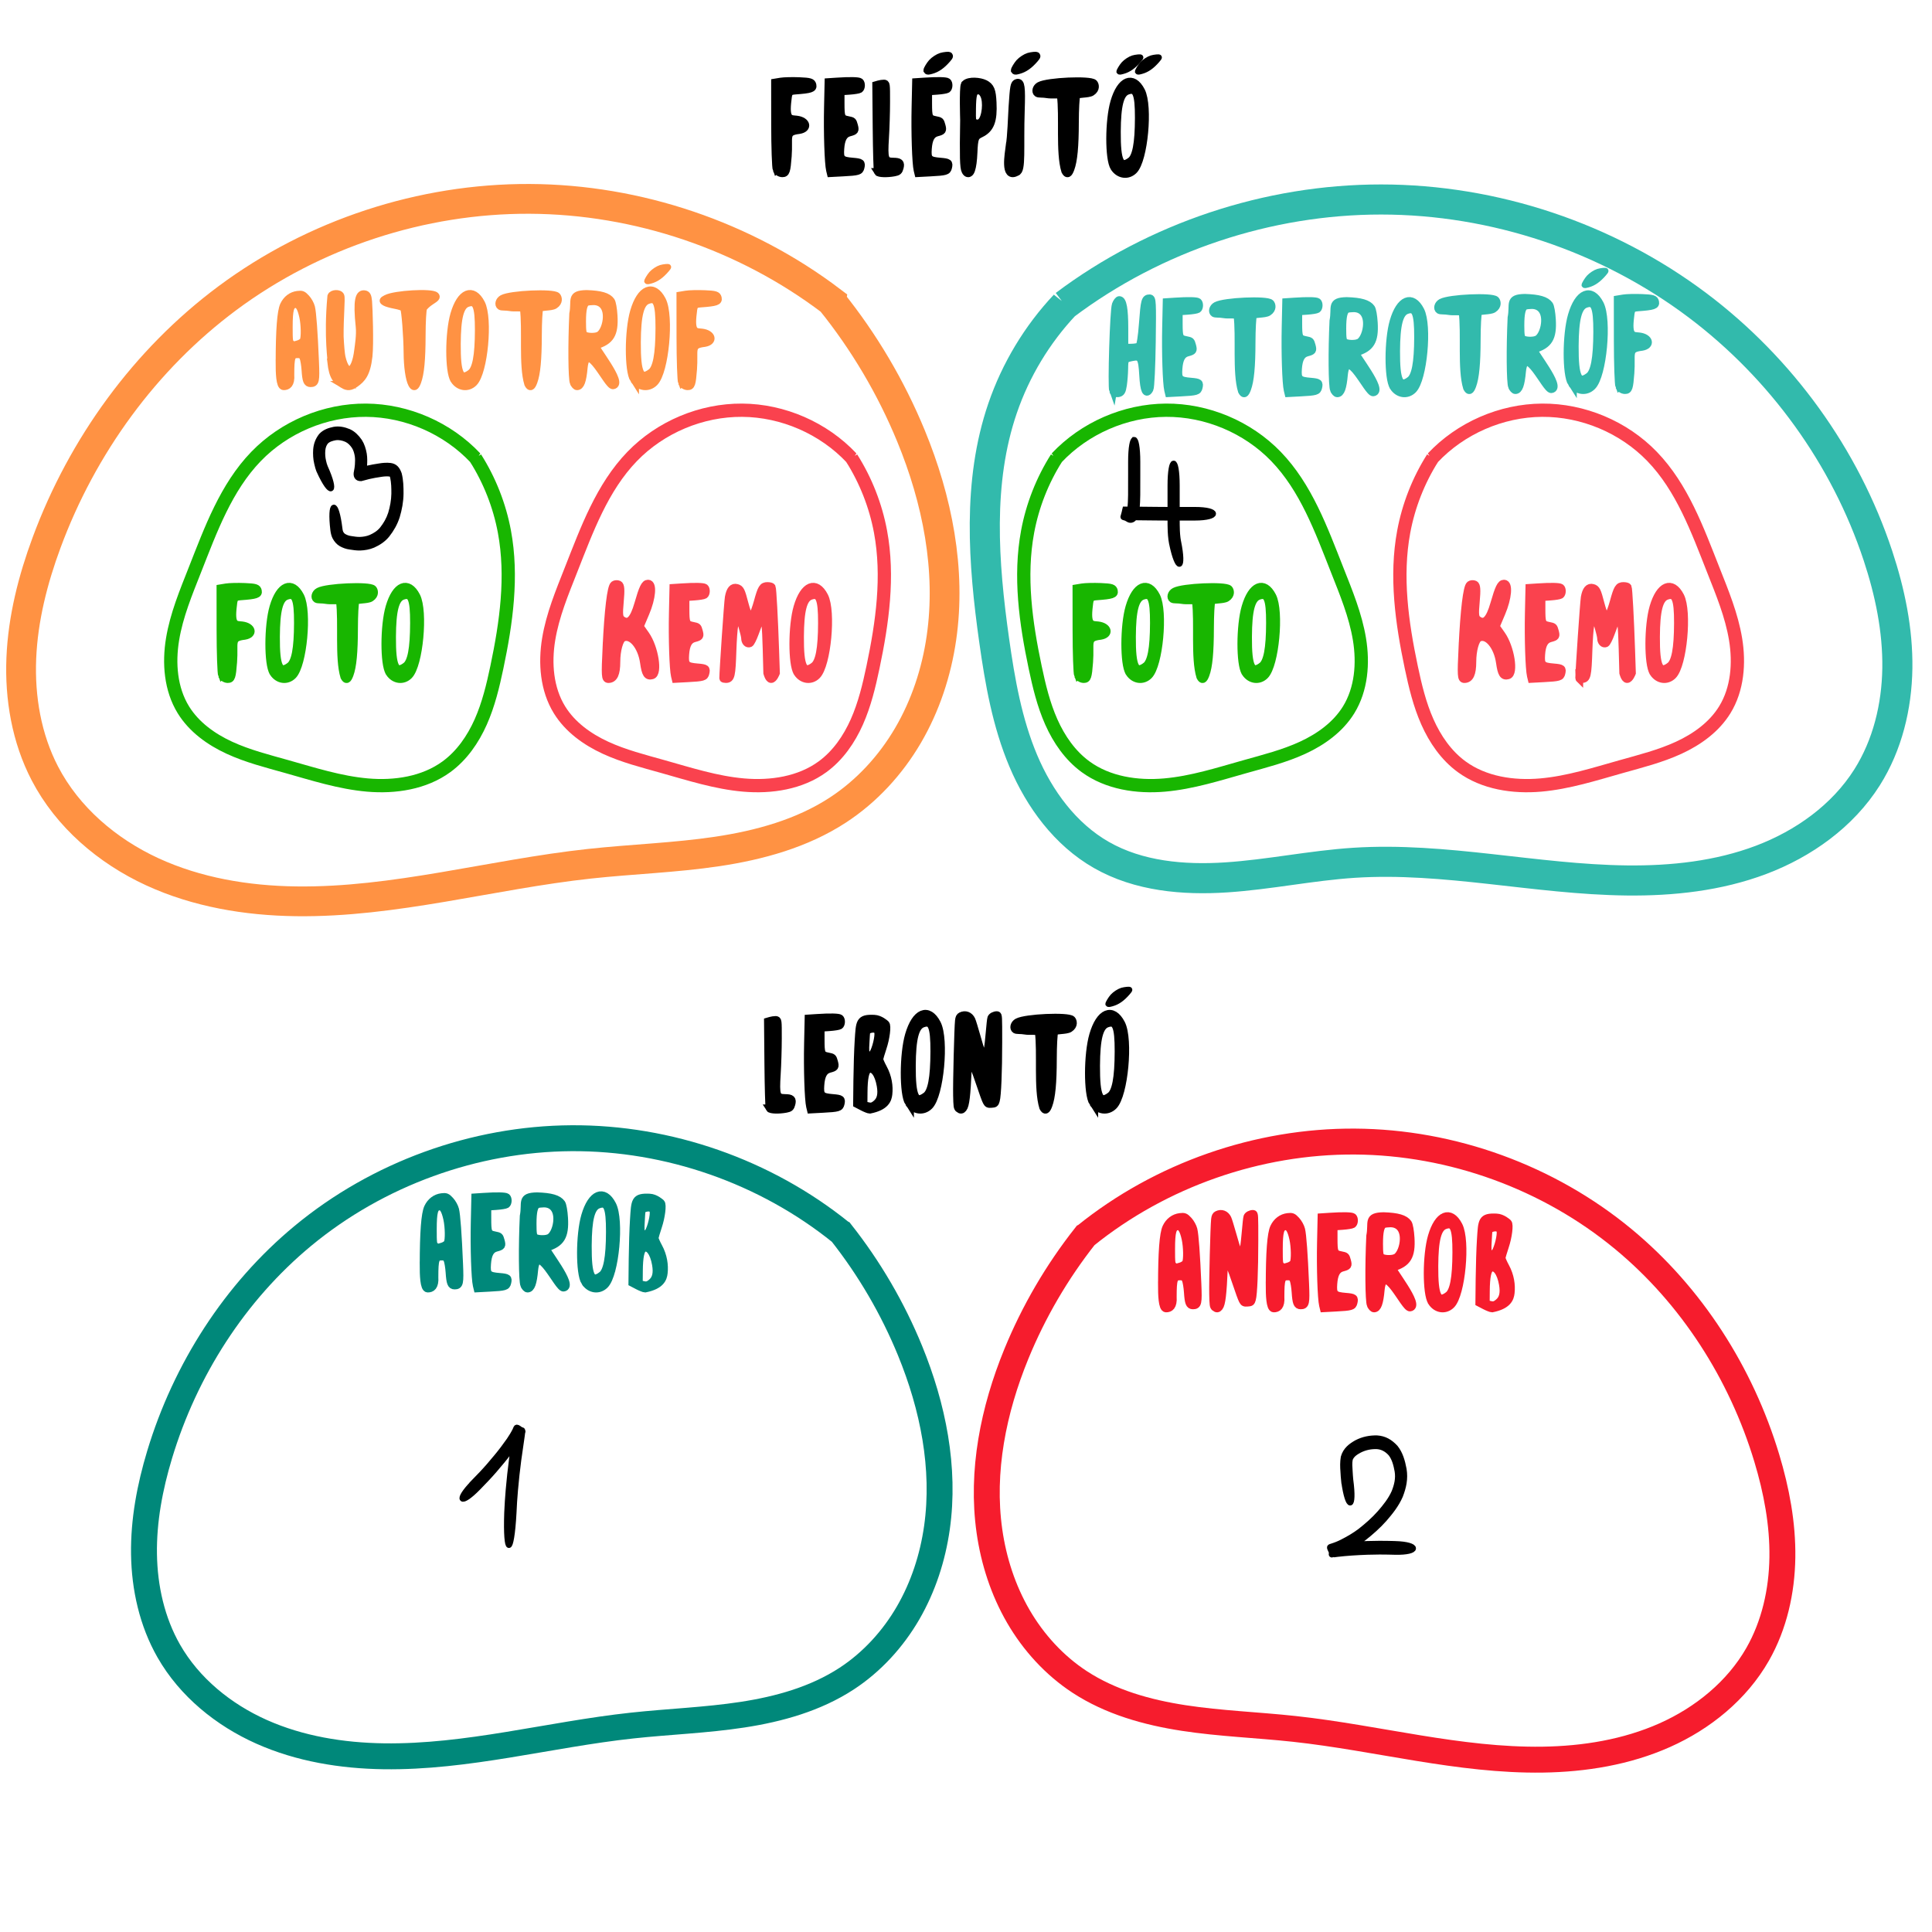 <?xml version="1.0" encoding="UTF-8" standalone="no"?>
<!-- Created with Inkscape (http://www.inkscape.org/) -->

<svg
   xmlns:dc="http://purl.org/dc/elements/1.1/"
   xmlns:cc="http://creativecommons.org/ns#"
   xmlns:rdf="http://www.w3.org/1999/02/22-rdf-syntax-ns#"
   xmlns:svg="http://www.w3.org/2000/svg"
   xmlns="http://www.w3.org/2000/svg"
   xmlns:sodipodi="http://sodipodi.sourceforge.net/DTD/sodipodi-0.dtd"
   xmlns:inkscape="http://www.inkscape.org/namespaces/inkscape"
   width="150.588mm"
   height="150.588mm"
   viewBox="0 0 150.588 150.588"
   version="1.1"
   id="svg33920"
   inkscape:version="0.92.3 (2405546, 2018-03-11)"
   sodipodi:docname="metabolism.svg">
  <defs
     id="defs33914">
    <inkscape:path-effect
       is_visible="true"
       id="path-effect6244"
       effect="spiro" />
    <inkscape:path-effect
       simplifyJustCoalesce="false"
       simplifyindividualpaths="false"
       simplify_just_coalesce="false"
       simplify_individual_paths="false"
       helper_size="0"
       smooth_angles="360"
       threshold="0.018"
       steps="1"
       is_visible="true"
       id="path-effect6242"
       effect="simplify" />
    <inkscape:path-effect
       effect="spiro"
       id="path-effect6238"
       is_visible="true" />
    <inkscape:path-effect
       effect="simplify"
       id="path-effect6236"
       is_visible="true"
       steps="1"
       threshold="0.018"
       smooth_angles="360"
       helper_size="0"
       simplify_individual_paths="false"
       simplify_just_coalesce="false"
       simplifyindividualpaths="false"
       simplifyJustCoalesce="false" />
    <inkscape:path-effect
       effect="spiro"
       id="path-effect6213"
       is_visible="true" />
    <inkscape:path-effect
       effect="simplify"
       id="path-effect6211"
       is_visible="true"
       steps="1"
       threshold="0.018"
       smooth_angles="360"
       helper_size="0"
       simplify_individual_paths="false"
       simplify_just_coalesce="false"
       simplifyindividualpaths="false"
       simplifyJustCoalesce="false" />
    <inkscape:path-effect
       effect="spiro"
       id="path-effect6083"
       is_visible="true" />
    <inkscape:path-effect
       effect="simplify"
       id="path-effect6081"
       is_visible="true"
       steps="1"
       threshold="0.018"
       smooth_angles="360"
       helper_size="0"
       simplify_individual_paths="false"
       simplify_just_coalesce="false"
       simplifyindividualpaths="false"
       simplifyJustCoalesce="false" />
    <inkscape:path-effect
       effect="spiro"
       id="path-effect6058"
       is_visible="true" />
    <inkscape:path-effect
       effect="simplify"
       id="path-effect6056"
       is_visible="true"
       steps="1"
       threshold="0.018"
       smooth_angles="360"
       helper_size="0"
       simplify_individual_paths="false"
       simplify_just_coalesce="false"
       simplifyindividualpaths="false"
       simplifyJustCoalesce="false" />
    <inkscape:path-effect
       effect="spiro"
       id="path-effect6033"
       is_visible="true" />
    <inkscape:path-effect
       effect="simplify"
       id="path-effect6031"
       is_visible="true"
       steps="1"
       threshold="0.018"
       smooth_angles="360"
       helper_size="0"
       simplify_individual_paths="false"
       simplify_just_coalesce="false"
       simplifyindividualpaths="false"
       simplifyJustCoalesce="false" />
    <inkscape:path-effect
       effect="spiro"
       id="path-effect8733"
       is_visible="true" />
    <inkscape:path-effect
       effect="simplify"
       id="path-effect8731"
       is_visible="true"
       steps="1"
       threshold="0.018"
       smooth_angles="360"
       helper_size="0"
       simplify_individual_paths="false"
       simplify_just_coalesce="false"
       simplifyindividualpaths="false"
       simplifyJustCoalesce="false" />
    <inkscape:path-effect
       is_visible="true"
       id="path-effect8729"
       effect="spiro" />
    <inkscape:path-effect
       simplifyJustCoalesce="false"
       simplifyindividualpaths="false"
       simplify_just_coalesce="false"
       simplify_individual_paths="false"
       helper_size="0"
       smooth_angles="360"
       threshold="0.018"
       steps="1"
       is_visible="true"
       id="path-effect8727"
       effect="simplify" />
    <inkscape:path-effect
       is_visible="true"
       id="path-effect8695"
       effect="spiro" />
    <inkscape:path-effect
       simplifyJustCoalesce="false"
       simplifyindividualpaths="false"
       simplify_just_coalesce="false"
       simplify_individual_paths="false"
       helper_size="0"
       smooth_angles="360"
       threshold="0.018"
       steps="1"
       is_visible="true"
       id="path-effect8693"
       effect="simplify" />
    <inkscape:path-effect
       effect="spiro"
       id="path-effect8670"
       is_visible="true" />
    <inkscape:path-effect
       effect="simplify"
       id="path-effect8668"
       is_visible="true"
       steps="1"
       threshold="0.018"
       smooth_angles="360"
       helper_size="0"
       simplify_individual_paths="false"
       simplify_just_coalesce="false"
       simplifyindividualpaths="false"
       simplifyJustCoalesce="false" />
    <inkscape:path-effect
       is_visible="true"
       id="path-effect2675"
       effect="spiro" />
    <inkscape:path-effect
       simplifyJustCoalesce="false"
       simplifyindividualpaths="false"
       simplify_just_coalesce="false"
       simplify_individual_paths="false"
       helper_size="0"
       smooth_angles="360"
       threshold="0.018"
       steps="1"
       is_visible="true"
       id="path-effect2673"
       effect="simplify" />
    <inkscape:path-effect
       effect="spiro"
       id="path-effect2650"
       is_visible="true" />
    <inkscape:path-effect
       effect="simplify"
       id="path-effect2648"
       is_visible="true"
       steps="1"
       threshold="0.018"
       smooth_angles="360"
       helper_size="0"
       simplify_individual_paths="false"
       simplify_just_coalesce="false"
       simplifyindividualpaths="false"
       simplifyJustCoalesce="false" />
    <inkscape:path-effect
       is_visible="true"
       id="path-effect1238"
       effect="spiro" />
    <inkscape:path-effect
       simplifyJustCoalesce="false"
       simplifyindividualpaths="false"
       simplify_just_coalesce="false"
       simplify_individual_paths="false"
       helper_size="0"
       smooth_angles="360"
       threshold="0.018"
       steps="1"
       is_visible="true"
       id="path-effect1236"
       effect="simplify" />
    <inkscape:path-effect
       is_visible="true"
       id="path-effect18285"
       effect="spiro" />
    <inkscape:path-effect
       simplifyJustCoalesce="false"
       simplifyindividualpaths="false"
       simplify_just_coalesce="false"
       simplify_individual_paths="false"
       helper_size="0"
       smooth_angles="360"
       threshold="0.018"
       steps="1"
       is_visible="true"
       id="path-effect18283"
       effect="simplify" />
    <inkscape:path-effect
       is_visible="true"
       id="path-effect15028"
       effect="spiro" />
    <inkscape:path-effect
       simplifyJustCoalesce="false"
       simplifyindividualpaths="false"
       simplify_just_coalesce="false"
       simplify_individual_paths="false"
       helper_size="0"
       smooth_angles="360"
       threshold="0.018"
       steps="1"
       is_visible="true"
       id="path-effect15026"
       effect="simplify" />
    <inkscape:path-effect
       is_visible="true"
       id="path-effect15014"
       effect="spiro" />
    <inkscape:path-effect
       simplifyJustCoalesce="false"
       simplifyindividualpaths="false"
       simplify_just_coalesce="false"
       simplify_individual_paths="false"
       helper_size="0"
       smooth_angles="360"
       threshold="0.018"
       steps="1"
       is_visible="true"
       id="path-effect15012"
       effect="simplify" />
    <inkscape:path-effect
       effect="spiro"
       id="path-effect14989"
       is_visible="true" />
    <inkscape:path-effect
       effect="simplify"
       id="path-effect14987"
       is_visible="true"
       steps="1"
       threshold="0.018"
       smooth_angles="360"
       helper_size="0"
       simplify_individual_paths="false"
       simplify_just_coalesce="false"
       simplifyindividualpaths="false"
       simplifyJustCoalesce="false" />
    <inkscape:path-effect
       effect="bspline"
       id="path-effect14983"
       is_visible="true"
       weight="33.333"
       steps="2"
       helper_size="0"
       apply_no_weight="true"
       apply_with_weight="true"
       only_selected="false" />
    <inkscape:path-effect
       effect="simplify"
       id="path-effect14981"
       is_visible="true"
       steps="1"
       threshold="0.006"
       smooth_angles="360"
       helper_size="0"
       simplify_individual_paths="false"
       simplify_just_coalesce="false"
       simplifyindividualpaths="false"
       simplifyJustCoalesce="false" />
    <inkscape:path-effect
       effect="bspline"
       id="path-effect14969"
       is_visible="true"
       weight="33.333"
       steps="2"
       helper_size="0"
       apply_no_weight="true"
       apply_with_weight="true"
       only_selected="false" />
    <inkscape:path-effect
       effect="simplify"
       id="path-effect14967"
       is_visible="true"
       steps="1"
       threshold="0.006"
       smooth_angles="360"
       helper_size="0"
       simplify_individual_paths="false"
       simplify_just_coalesce="false"
       simplifyindividualpaths="false"
       simplifyJustCoalesce="false" />
    <inkscape:path-effect
       simplifyJustCoalesce="false"
       simplifyindividualpaths="false"
       simplify_just_coalesce="false"
       simplify_individual_paths="false"
       helper_size="0"
       smooth_angles="360"
       threshold="0.006"
       steps="1"
       is_visible="true"
       id="path-effect2435"
       effect="simplify" />
    <inkscape:path-effect
       only_selected="false"
       apply_with_weight="true"
       apply_no_weight="true"
       helper_size="0"
       steps="2"
       weight="33.333"
       is_visible="true"
       id="path-effect2437"
       effect="bspline" />
    <inkscape:path-effect
       simplifyJustCoalesce="false"
       simplifyindividualpaths="false"
       simplify_just_coalesce="false"
       simplify_individual_paths="false"
       helper_size="0"
       smooth_angles="360"
       threshold="0.006"
       steps="1"
       is_visible="true"
       id="path-effect2435-3"
       effect="simplify" />
    <inkscape:path-effect
       only_selected="false"
       apply_with_weight="true"
       apply_no_weight="true"
       helper_size="0"
       steps="2"
       weight="33.333"
       is_visible="true"
       id="path-effect2437-6"
       effect="bspline" />
    <inkscape:path-effect
       simplifyJustCoalesce="false"
       simplifyindividualpaths="false"
       simplify_just_coalesce="false"
       simplify_individual_paths="false"
       helper_size="0"
       smooth_angles="360"
       threshold="0.006"
       steps="1"
       is_visible="true"
       id="path-effect2435-5"
       effect="simplify" />
    <inkscape:path-effect
       only_selected="false"
       apply_with_weight="true"
       apply_no_weight="true"
       helper_size="0"
       steps="2"
       weight="33.333"
       is_visible="true"
       id="path-effect2437-3"
       effect="bspline" />
    <inkscape:path-effect
       effect="simplify"
       id="path-effect14987-6"
       is_visible="true"
       steps="1"
       threshold="0.018"
       smooth_angles="360"
       helper_size="0"
       simplify_individual_paths="false"
       simplify_just_coalesce="false"
       simplifyindividualpaths="false"
       simplifyJustCoalesce="false" />
    <inkscape:path-effect
       effect="spiro"
       id="path-effect14989-2"
       is_visible="true" />
    <inkscape:path-effect
       effect="simplify"
       id="path-effect14987-1"
       is_visible="true"
       steps="1"
       threshold="0.018"
       smooth_angles="360"
       helper_size="0"
       simplify_individual_paths="false"
       simplify_just_coalesce="false"
       simplifyindividualpaths="false"
       simplifyJustCoalesce="false" />
    <inkscape:path-effect
       effect="spiro"
       id="path-effect14989-27"
       is_visible="true" />
    <inkscape:path-effect
       effect="simplify"
       id="path-effect14987-9"
       is_visible="true"
       steps="1"
       threshold="0.018"
       smooth_angles="360"
       helper_size="0"
       simplify_individual_paths="false"
       simplify_just_coalesce="false"
       simplifyindividualpaths="false"
       simplifyJustCoalesce="false" />
    <inkscape:path-effect
       effect="spiro"
       id="path-effect14989-3"
       is_visible="true" />
    <inkscape:path-effect
       effect="simplify"
       id="path-effect14987-3"
       is_visible="true"
       steps="1"
       threshold="0.018"
       smooth_angles="360"
       helper_size="0"
       simplify_individual_paths="false"
       simplify_just_coalesce="false"
       simplifyindividualpaths="false"
       simplifyJustCoalesce="false" />
    <inkscape:path-effect
       effect="spiro"
       id="path-effect14989-6"
       is_visible="true" />
    <inkscape:path-effect
       simplifyJustCoalesce="false"
       simplifyindividualpaths="false"
       simplify_just_coalesce="false"
       simplify_individual_paths="false"
       helper_size="0"
       smooth_angles="360"
       threshold="0.018"
       steps="1"
       is_visible="true"
       id="path-effect1236-5"
       effect="simplify" />
    <inkscape:path-effect
       is_visible="true"
       id="path-effect1238-3"
       effect="spiro" />
    <inkscape:path-effect
       effect="simplify"
       id="path-effect14987-62"
       is_visible="true"
       steps="1"
       threshold="0.018"
       smooth_angles="360"
       helper_size="0"
       simplify_individual_paths="false"
       simplify_just_coalesce="false"
       simplifyindividualpaths="false"
       simplifyJustCoalesce="false" />
    <inkscape:path-effect
       effect="spiro"
       id="path-effect14989-9"
       is_visible="true" />
    <inkscape:path-effect
       simplifyJustCoalesce="false"
       simplifyindividualpaths="false"
       simplify_just_coalesce="false"
       simplify_individual_paths="false"
       helper_size="0"
       smooth_angles="360"
       threshold="0.018"
       steps="1"
       is_visible="true"
       id="path-effect15026-0"
       effect="simplify" />
    <inkscape:path-effect
       is_visible="true"
       id="path-effect15028-4"
       effect="spiro" />
    <inkscape:path-effect
       effect="simplify"
       id="path-effect8668-1"
       is_visible="true"
       steps="1"
       threshold="0.018"
       smooth_angles="360"
       helper_size="0"
       simplify_individual_paths="false"
       simplify_just_coalesce="false"
       simplifyindividualpaths="false"
       simplifyJustCoalesce="false" />
    <inkscape:path-effect
       effect="spiro"
       id="path-effect8670-3"
       is_visible="true" />
    <inkscape:path-effect
       simplifyJustCoalesce="false"
       simplifyindividualpaths="false"
       simplify_just_coalesce="false"
       simplify_individual_paths="false"
       helper_size="0"
       smooth_angles="360"
       threshold="0.018"
       steps="1"
       is_visible="true"
       id="path-effect8693-9"
       effect="simplify" />
    <inkscape:path-effect
       is_visible="true"
       id="path-effect8695-3"
       effect="spiro" />
    <inkscape:path-effect
       effect="simplify"
       id="path-effect8668-4"
       is_visible="true"
       steps="1"
       threshold="0.018"
       smooth_angles="360"
       helper_size="0"
       simplify_individual_paths="false"
       simplify_just_coalesce="false"
       simplifyindividualpaths="false"
       simplifyJustCoalesce="false" />
    <inkscape:path-effect
       effect="spiro"
       id="path-effect8670-1"
       is_visible="true" />
    <inkscape:path-effect
       simplifyJustCoalesce="false"
       simplifyindividualpaths="false"
       simplify_just_coalesce="false"
       simplify_individual_paths="false"
       helper_size="0"
       smooth_angles="360"
       threshold="0.018"
       steps="1"
       is_visible="true"
       id="path-effect1236-6"
       effect="simplify" />
    <inkscape:path-effect
       is_visible="true"
       id="path-effect1238-7"
       effect="spiro" />
    <inkscape:path-effect
       simplifyJustCoalesce="false"
       simplifyindividualpaths="false"
       simplify_just_coalesce="false"
       simplify_individual_paths="false"
       helper_size="0"
       smooth_angles="360"
       threshold="0.018"
       steps="1"
       is_visible="true"
       id="path-effect1236-56"
       effect="simplify" />
    <inkscape:path-effect
       is_visible="true"
       id="path-effect1238-2"
       effect="spiro" />
    <inkscape:path-effect
       simplifyJustCoalesce="false"
       simplifyindividualpaths="false"
       simplify_just_coalesce="false"
       simplify_individual_paths="false"
       helper_size="0"
       smooth_angles="360"
       threshold="0.018"
       steps="1"
       is_visible="true"
       id="path-effect1236-1"
       effect="simplify" />
    <inkscape:path-effect
       is_visible="true"
       id="path-effect1238-27"
       effect="spiro" />
    <inkscape:path-effect
       simplifyJustCoalesce="false"
       simplifyindividualpaths="false"
       simplify_just_coalesce="false"
       simplify_individual_paths="false"
       helper_size="0"
       smooth_angles="360"
       threshold="0.018"
       steps="1"
       is_visible="true"
       id="path-effect1236-0"
       effect="simplify" />
    <inkscape:path-effect
       is_visible="true"
       id="path-effect1238-23"
       effect="spiro" />
    <inkscape:path-effect
       simplifyJustCoalesce="false"
       simplifyindividualpaths="false"
       simplify_just_coalesce="false"
       simplify_individual_paths="false"
       helper_size="0"
       smooth_angles="360"
       threshold="0.018"
       steps="1"
       is_visible="true"
       id="path-effect1236-59"
       effect="simplify" />
    <inkscape:path-effect
       is_visible="true"
       id="path-effect1238-22"
       effect="spiro" />
  </defs>
  <sodipodi:namedview
     id="base"
     pagecolor="#ffffff"
     bordercolor="#666666"
     borderopacity="1.0"
     inkscape:pageopacity="0.0"
     inkscape:pageshadow="2"
     inkscape:zoom="0.81149737"
     inkscape:cx="307.0902"
     inkscape:cy="346.24295"
     inkscape:document-units="mm"
     inkscape:current-layer="layer1"
     showgrid="false"
     inkscape:window-width="1366"
     inkscape:window-height="719"
     inkscape:window-x="0"
     inkscape:window-y="25"
     inkscape:window-maximized="1"
     inkscape:snap-others="false" />
  <g
     inkscape:label="Layer 1"
     inkscape:groupmode="layer"
     id="layer1"
     transform="translate(83.609,-46.325)">
    <path
       inkscape:connector-curvature="0"
       d="m 21.127,161.774 c -0.027,-0.242 -0.041,-0.486 -0.055,-0.73 -0.032,-0.384 -0.04,-0.761 0.025,-1.139 0.167,-0.589 0.59,-0.892 1.028,-1.141 0.512,-0.268 1.055,-0.371 1.609,-0.356 0.568,0.04 1.008,0.285 1.429,0.74 0.378,0.468 0.549,1.074 0.665,1.7 0.121,0.747 -0.023,1.391 -0.283,2.064 -0.305,0.703 -0.762,1.271 -1.23,1.813 -0.493,0.56 -1.041,1.039 -1.606,1.485 -0.468,0.358 -0.968,0.646 -1.477,0.907 -0.295,0.153 -0.601,0.273 -0.911,0.37 -0.227,0.071 -0.172,0.111 -0.101,-0.637 8e-5,0 0.231,-0.028 0.35,-0.042 0.377,-0.045 0.754,-0.076 1.132,-0.104 0.414,-0.03 0.828,-0.049 1.242,-0.064 0.324,-0.011 0.649,-0.016 0.974,-0.018 0.22,0 0.44,0.003 0.659,0.006 0.146,0.003 0.292,0.006 0.438,0.01 0.065,0.003 0.033,0 0.095,0.003 1.939,0.05 1.927,0.719 -0.012,0.669 v 0 c -0.062,-0.003 -0.03,0 -0.095,-0.003 -0.145,-0.004 -0.289,-0.007 -0.434,-0.01 -0.216,-0.004 -0.433,-0.007 -0.649,-0.006 -0.32,0.003 -0.64,0.007 -0.96,0.018 -0.408,0.015 -0.817,0.034 -1.225,0.063 -0.371,0.027 -0.742,0.058 -1.112,0.102 -0.101,0.012 -0.353,0.05 -0.356,0.042 -0.281,-0.63 -0.337,-0.597 -0.082,-0.678 0.284,-0.089 0.564,-0.198 0.835,-0.339 0.479,-0.246 0.95,-0.516 1.392,-0.852 0.536,-0.423 1.058,-0.877 1.526,-1.408 0.42,-0.485 0.833,-0.991 1.112,-1.616 0.206,-0.518 0.339,-1.051 0.243,-1.631 -0.088,-0.49 -0.21,-0.973 -0.497,-1.349 -0.303,-0.344 -0.658,-0.539 -1.076,-0.567 -0.47,-0.018 -0.929,0.072 -1.365,0.295 -0.278,0.154 -0.582,0.327 -0.722,0.68 -0.064,0.311 -0.031,0.627 -0.013,0.944 0.013,0.223 0.026,0.447 0.049,0.669 0.319,2.334 -0.222,2.444 -0.541,0.11 z"
       id="path3680"
       style="opacity:1;fill:#000000;fill-opacity:1;stroke:#000000;stroke-width:0.4;stroke-linecap:square;stroke-miterlimit:4;stroke-dasharray:none;stroke-dashoffset:0;stroke-opacity:1;paint-order:markers fill stroke" />
    <path
       inkscape:connector-curvature="0"
       d="m -46.732,161.882 c 0.22,-0.224 0.436,-0.451 0.653,-0.679 0.407,-0.428 0.79,-0.879 1.166,-1.335 0.347,-0.417 0.674,-0.85 0.984,-1.296 0.17,-0.25 0.329,-0.508 0.465,-0.78 0.126,-0.275 0.049,-0.345 0.598,0.062 0.043,0.032 -0.009,0.108 -0.015,0.162 -0.008,0.068 -0.017,0.136 -0.025,0.204 -0.09,0.637 -0.188,1.273 -0.274,1.91 -0.106,0.784 -0.186,1.571 -0.257,2.359 -0.052,0.586 -0.089,1.173 -0.114,1.761 -0.184,3.394 -0.676,3.368 -0.556,-0.025 v 0 c 0.026,-0.597 0.064,-1.193 0.116,-1.787 0.071,-0.797 0.153,-1.592 0.26,-2.385 0.086,-0.636 0.184,-1.269 0.274,-1.904 0.008,-0.062 0.016,-0.125 0.024,-0.187 0.005,-0.044 -0.03,-0.125 0.013,-0.133 0.682,-0.135 0.58,-0.06 0.454,0.226 -0.148,0.296 -0.32,0.579 -0.507,0.851 -0.319,0.459 -0.655,0.905 -1.012,1.333 -0.385,0.466 -0.776,0.927 -1.192,1.364 -0.218,0.23 -0.436,0.459 -0.658,0.685 -1.392,1.427 -1.785,1.024 -0.394,-0.404 z"
       id="path3690"
       style="opacity:1;fill:#000000;fill-opacity:1;stroke:#000000;stroke-width:0.4;stroke-linecap:square;stroke-miterlimit:4;stroke-dasharray:none;stroke-dashoffset:0;stroke-opacity:1;paint-order:markers fill stroke"
       sodipodi:nodetypes="ccccccccccccccccccccccccc" />
    <path
       inkscape:connector-curvature="0"
       id="path3684-3"
       d="m 4.795,80.585 c -0.137,0 -0.274,0.583 -0.274,1.75 v 0.992 c -10e-4,0.527 0.003,1.054 -0.003,1.58 -0.005,0.37 -0.015,0.74 -0.064,1.106 -0.127,0 -0.253,0 -0.38,0 -0.002,0.009 -0.004,0.014 -0.005,0.022 -0.01,0.009 -0.013,0.029 -0.012,0.058 -0.13,0.635 -0.242,0.526 0.046,0.612 0.055,0.018 0.11,0.036 0.156,0.079 0.162,0.111 0.333,0.133 0.491,-0.01 0.026,-0.032 0.049,-0.065 0.07,-0.099 0.014,0 0.028,0 0.042,0 0.365,0.004 0.73,0.008 1.095,0.012 0.308,0.004 0.616,0.006 0.924,0.009 0.237,0 0.475,0.003 0.712,0.003 -5.3e-4,0.343 -5e-5,0.685 0.014,1.027 0.01,0.218 0.028,0.435 0.055,0.651 0.012,0.093 0.025,0.186 0.045,0.277 0.005,0.021 0.002,0.011 0.006,0.029 0.465,2.266 0.997,2.107 0.532,-0.158 -0.005,-0.025 -0.003,-0.012 -0.008,-0.039 -0.014,-0.068 -0.024,-0.137 -0.033,-0.207 -0.025,-0.194 -0.04,-0.39 -0.049,-0.586 -0.014,-0.331 -0.015,-0.662 -0.014,-0.994 0.081,0 0.162,0 0.242,0 0.195,0 0.391,0 0.586,0 0.144,0 0.289,0 0.433,0 0.077,6e-5 0.039,0 0.114,0 1.939,-0.003 1.939,-0.662 -2.5e-4,-0.66 -0.075,-3e-5 -0.037,0 -0.114,0 -0.144,0 -0.289,0 -0.433,0 -0.195,0 -0.391,0 -0.586,0 -0.081,-3e-5 -0.161,0 -0.242,0 v -0.962 -0.898 c 0,-2.334 -0.548,-2.334 -0.548,0 v 0.898 0.962 c -0.236,0 -0.472,0 -0.709,-0.003 -0.307,-0.003 -0.615,-0.005 -0.922,-0.009 -0.318,-0.004 -0.637,-0.007 -0.955,-0.01 0.042,-0.365 0.057,-0.734 0.06,-1.103 0.006,-0.53 0.002,-1.059 0.003,-1.589 v -0.992 c 0,-1.167 -0.137,-1.75 -0.274,-1.75 z"
       style="opacity:1;fill:#000000;fill-opacity:1;stroke:#000000;stroke-width:0.4;stroke-linecap:square;stroke-miterlimit:4;stroke-dasharray:none;stroke-dashoffset:0;stroke-opacity:1;paint-order:markers fill stroke;enable-background:new" />
    <path
       inkscape:connector-curvature="0"
       d="m -58.739,83.034 c -0.083,-0.188 -0.135,-0.392 -0.181,-0.596 -0.085,-0.353 -0.102,-0.712 -0.079,-1.076 0.035,-0.422 0.18,-0.776 0.42,-1.08 0.282,-0.302 0.641,-0.413 1.003,-0.489 0.395,-0.071 0.78,0.011 1.153,0.165 0.341,0.153 0.613,0.426 0.844,0.758 0.19,0.294 0.295,0.638 0.359,0.998 0.046,0.297 0.041,0.599 0.021,0.899 -0.015,0.205 -0.047,0.408 -0.086,0.608 -0.012,0.037 -0.015,0.077 -0.025,0.115 -0.004,0.012 0.009,-0.024 0.007,-0.036 -0.007,-0.057 -0.001,-0.123 -0.031,-0.17 -0.09,-0.146 -0.118,-0.142 -0.212,-0.158 0.189,-0.057 0.379,-0.106 0.57,-0.152 0.312,-0.073 0.627,-0.127 0.943,-0.174 0.282,-0.049 0.566,-0.068 0.85,-0.037 0.365,0.054 0.543,0.258 0.688,0.654 0.129,0.5 0.141,1.028 0.139,1.547 -0.008,0.608 -0.12,1.198 -0.289,1.768 -0.174,0.546 -0.45,1.02 -0.782,1.442 -0.307,0.379 -0.691,0.62 -1.098,0.804 -0.327,0.14 -0.669,0.196 -1.013,0.21 -0.268,0.005 -0.534,-0.033 -0.799,-0.077 -0.239,-0.03 -0.466,-0.112 -0.684,-0.232 -0.21,-0.121 -0.368,-0.307 -0.492,-0.539 -0.082,-0.169 -0.121,-0.355 -0.146,-0.546 -0.277,-2.31 0.266,-2.404 0.543,-0.094 v 0 c 0.011,0.101 0.029,0.2 0.068,0.291 0.062,0.128 0.147,0.224 0.258,0.29 0.167,0.096 0.343,0.154 0.528,0.177 0.234,0.039 0.469,0.074 0.705,0.071 0.285,-0.01 0.569,-0.056 0.84,-0.169 0.33,-0.147 0.642,-0.336 0.892,-0.641 0.281,-0.353 0.513,-0.752 0.663,-1.21 0.15,-0.499 0.248,-1.017 0.257,-1.549 0.003,-0.432 -0.006,-0.871 -0.097,-1.291 -0.045,-0.157 -0.082,-0.231 -0.233,-0.248 -0.245,-0.029 -0.488,-0.005 -0.731,0.035 -0.302,0.045 -0.604,0.096 -0.903,0.166 -0.202,0.049 -0.403,0.104 -0.603,0.159 -0.323,0.013 -0.434,-0.222 -0.348,-0.555 0.033,-0.169 0.06,-0.34 0.073,-0.513 0.017,-0.236 0.023,-0.474 -0.011,-0.709 -0.043,-0.256 -0.114,-0.502 -0.246,-0.714 -0.163,-0.242 -0.357,-0.44 -0.601,-0.554 -0.284,-0.122 -0.577,-0.187 -0.879,-0.138 -0.248,0.05 -0.502,0.111 -0.705,0.302 -0.159,0.182 -0.238,0.411 -0.264,0.673 -0.022,0.288 -0.006,0.57 0.061,0.849 0.034,0.155 0.073,0.309 0.133,0.452 0.929,2.049 0.447,2.365 -0.481,0.316 z"
       id="path3682"
       style="opacity:1;fill:#000000;fill-opacity:1;stroke:#000000;stroke-width:0.4;stroke-linecap:square;stroke-miterlimit:4;stroke-dasharray:none;stroke-dashoffset:0;stroke-opacity:1;paint-order:markers fill stroke" />
    <path
       style="opacity:1;fill:#ff9243;fill-opacity:1;fill-rule:nonzero;stroke:#ff9243;stroke-width:0.586;stroke-linecap:square;stroke-miterlimit:4;stroke-dasharray:none;stroke-dashoffset:0;stroke-opacity:1;paint-order:markers fill stroke"
       d="m -51.508,76.254 c -0.203,-0.386 -0.342,-1.355 -0.349,-2.447 -0.009,-1.29 -0.168,-3.314 -0.273,-3.473 -0.045,-0.067 -0.345,-0.169 -0.682,-0.23 -0.331,-0.06 -0.688,-0.163 -0.792,-0.229 -0.178,-0.112 -0.172,-0.129 0.102,-0.276 0.646,-0.348 3.537,-0.516 3.832,-0.223 0.101,0.1 0.037,0.176 -0.356,0.427 -0.263,0.168 -0.528,0.414 -0.589,0.548 -0.061,0.134 -0.112,1.085 -0.114,2.114 -0.003,1.878 -0.109,2.993 -0.344,3.618 -0.159,0.424 -0.277,0.47 -0.435,0.17 z"
       id="path2134"
       inkscape:connector-curvature="0" />
    <path
       style="opacity:1;fill:#000000;fill-opacity:1;fill-rule:nonzero;stroke:#000000;stroke-width:0.528;stroke-linecap:square;stroke-miterlimit:4;stroke-dasharray:none;stroke-dashoffset:0;stroke-opacity:1;paint-order:markers fill stroke"
       d="m -12.13,59.592 c -0.126,-0.523 -0.205,-2.934 -0.161,-4.906 l 0.044,-1.999 0.684,-0.045 c 1.041,-0.069 1.7,-0.054 1.821,0.04 0.152,0.119 0.136,0.519 -0.025,0.624 -0.074,0.048 -0.432,0.108 -0.796,0.133 l -0.662,0.046 v 0.853 c 0,1.128 0.032,1.207 0.537,1.306 0.39,0.077 0.406,0.09 0.504,0.448 0.114,0.416 0.074,0.478 -0.385,0.597 -0.423,0.109 -0.624,0.474 -0.677,1.229 -0.055,0.788 0.046,0.894 0.93,0.967 0.669,0.056 0.738,0.11 0.643,0.504 -0.076,0.318 -0.202,0.355 -1.426,0.42 l -0.966,0.051 z"
       id="path2211"
       inkscape:connector-curvature="0" />
    <path
       style="fill:none;fill-opacity:1;stroke:#32baac;stroke-width:2.345;stroke-linecap:butt;stroke-linejoin:miter;stroke-miterlimit:4;stroke-dasharray:none;stroke-opacity:1"
       d="M -0.615,70.096 C 6.436,64.801 15.231,61.869 24.05,61.874 c 8.818,0.005 17.61,2.947 24.656,8.25 6.506,4.898 11.506,11.789 14.062,19.521 0.935,2.829 1.552,5.788 1.51,8.768 -0.043,2.979 -0.77,5.986 -2.361,8.504 -1.897,3.004 -4.942,5.176 -8.265,6.431 -3.323,1.255 -6.921,1.644 -10.473,1.603 -7.105,-0.082 -14.157,-1.836 -21.248,-1.377 -3.336,0.216 -6.627,0.92 -9.963,1.138 -3.336,0.219 -6.827,-0.089 -9.73,-1.748 -2.807,-1.603 -4.827,-4.352 -6.085,-7.329 -1.258,-2.978 -1.822,-6.198 -2.273,-9.399 -0.851,-6.035 -1.317,-12.332 0.658,-18.097 1.022,-2.984 2.686,-5.746 4.847,-8.044 z"
       id="path14985-7"
       inkscape:connector-curvature="0"
       inkscape:path-effect="#path-effect1236;#path-effect1238"
       inkscape:original-d="M -0.61530435,70.096226 C 13.479893,69.816445 43.240554,64.055768 54.43428,73.128601 c 3.429665,2.779853 7.583432,13.405101 8.551393,17.327877 0.688771,2.791347 2.695075,12.525812 1.068921,15.161902 -0.961088,1.55799 -0.926162,0.31749 -2.137849,1.29959 -11.692347,9.47708 -32.03671,6.49801 -47.567115,6.49801 -3.845553,0 -11.6577475,1.29087 -13.8960132,-1.73279 -6.0994015,-8.23963 -7.4824671,-17.225387 -7.4824671,-26.858272 0,-0.892757 -0.5577477,-3.42782 0,-4.331969 1.6118192,-2.612843 5.5921779,-7.733753 6.41354595,-10.396723 z" />
    <path
       style="fill:none;fill-opacity:1;stroke:#f61c2d;stroke-width:2.02;stroke-linecap:butt;stroke-linejoin:miter;stroke-miterlimit:4;stroke-dasharray:none;stroke-opacity:1"
       d="m 0.982,142.657 c 5.889,-4.755 13.448,-7.4 21.017,-7.354 7.569,0.046 15.095,2.781 20.926,7.607 5.314,4.397 9.184,10.459 11.175,17.062 0.758,2.513 1.254,5.124 1.216,7.749 -0.038,2.625 -0.627,5.269 -1.929,7.549 -1.614,2.826 -4.269,4.98 -7.242,6.304 -2.973,1.324 -6.254,1.857 -9.508,1.904 -6.508,0.095 -12.885,-1.691 -19.356,-2.394 -2.87,-0.312 -5.764,-0.411 -8.618,-0.848 -2.854,-0.437 -5.705,-1.234 -8.121,-2.815 -1.969,-1.289 -3.597,-3.076 -4.779,-5.111 -1.181,-2.036 -1.921,-4.316 -2.252,-6.646 -0.661,-4.66 0.312,-9.442 2.095,-13.798 1.351,-3.3 3.166,-6.409 5.375,-9.208 z"
       id="path14985-7-5"
       inkscape:connector-curvature="0"
       inkscape:path-effect="#path-effect2648;#path-effect2650"
       inkscape:original-d="M 0.98188164,142.65685 C 12.79437,142.40905 37.73531,137.30686 47.116218,145.34261 c 2.874235,2.4621 6.355302,11.87282 7.166501,15.3472 0.577226,2.47229 2.258608,11.09405 0.895811,13.42881 -0.805442,1.3799 -0.776171,0.28121 -1.791626,1.15104 -9.798778,8.39372 -26.848385,5.7552 -39.863652,5.7552 -3.222766,0 -9.7697804,1.14331 -11.6455603,-1.53472 -5.1116071,-7.29774 -6.2706861,-15.25638 -6.2706861,-23.78817 0,-0.7907 -0.467421,-3.036 0,-3.8368 1.350786,-2.31418 4.68652804,-6.84974 5.37487604,-9.20832 z" />
    <path
       style="fill:none;stroke:#00887a;stroke-width:2.02;stroke-linecap:butt;stroke-linejoin:miter;stroke-miterlimit:4;stroke-dasharray:none;stroke-opacity:1"
       d="m -18.051,142.396 c -5.889,-4.755 -13.448,-7.4 -21.017,-7.354 -7.569,0.046 -15.095,2.781 -20.926,7.607 -5.314,4.397 -9.184,10.459 -11.175,17.062 -0.758,2.513 -1.254,5.124 -1.216,7.749 0.038,2.625 0.627,5.269 1.929,7.549 1.614,2.826 4.269,4.98 7.242,6.304 2.973,1.324 6.254,1.857 9.508,1.904 6.508,0.095 12.885,-1.691 19.356,-2.394 2.87,-0.312 5.764,-0.411 8.618,-0.848 2.854,-0.437 5.705,-1.234 8.121,-2.815 1.969,-1.289 3.597,-3.076 4.779,-5.111 1.181,-2.036 1.921,-4.316 2.252,-6.646 0.661,-4.66 -0.312,-9.442 -2.095,-13.798 -1.351,-3.3 -3.166,-6.409 -5.375,-9.208 z"
       id="path14985-1"
       inkscape:connector-curvature="0"
       inkscape:path-effect="#path-effect2673;#path-effect2675"
       inkscape:original-d="m -18.051315,142.39618 c -11.812489,-0.2478 -36.753429,-5.34999 -46.134338,2.68576 -2.874233,2.4621 -6.3553,11.87283 -7.1665,15.34721 -0.577225,2.47228 -2.258609,11.09404 -0.89581,13.42881 0.805441,1.3799 0.776171,0.2812 1.791626,1.15104 9.798778,8.39372 26.848384,5.7552 39.86365,5.7552 3.222768,0 9.769782,1.1433 11.645562,-1.53472 5.111607,-7.29774 6.270686,-15.25638 6.270686,-23.78817 0,-0.79072 0.467421,-3.03601 0,-3.8368 -1.350786,-2.31419 -4.686528,-6.84975 -5.374876,-9.20833 z" />
    <path
       style="opacity:1;fill:#000000;fill-opacity:1;fill-rule:nonzero;stroke:#000000;stroke-width:0.755;stroke-linecap:square;stroke-miterlimit:4;stroke-dasharray:none;stroke-dashoffset:0;stroke-opacity:1;paint-order:markers fill stroke;enable-background:new"
       d="m -8.289,59.627 c -0.131,-0.245 -0.153,-1.074 -0.104,-3.954 0,0 -0.078,-2.445 0.05,-2.734 0.287,-0.284 1.112,-0.191 1.451,-0.024 0.427,0.215 0.532,0.471 0.578,1.404 0.069,1.399 -0.163,2.007 -0.898,2.357 -0.48,0.229 -0.543,0.394 -0.591,1.546 -0.051,1.224 -0.259,1.827 -0.486,1.404 z m 1.226,-3.759 c 0.373,-0.373 0.498,-1.618 0.218,-2.173 -0.164,-0.326 -0.382,-0.445 -0.677,-0.371 -0.298,0.075 -0.382,0.39 -0.394,1.49 -0.01,0.933 -0.007,0.962 0.147,1.086 0.216,0.175 0.513,0.162 0.706,-0.031 z"
       id="path18146-1"
       inkscape:connector-curvature="0"
       sodipodi:nodetypes="cccccccccaccccca" />
    <path
       style="opacity:1;fill:#000000;fill-opacity:1;fill-rule:nonzero;stroke:#000000;stroke-width:0.586;stroke-linecap:square;stroke-miterlimit:4;stroke-dasharray:none;stroke-dashoffset:0;stroke-opacity:1;paint-order:markers fill stroke;enable-background:new"
       d="m -0.939,53.736 c -0.045,-0.067 -0.723,0.006 -1.06,-0.056 -0.331,-0.06 -0.644,-0.018 -0.748,-0.083 -0.178,-0.112 -0.113,-0.449 0.16,-0.596 0.646,-0.348 3.945,-0.487 4.239,-0.193 0.101,0.1 0.212,0.453 -0.181,0.704 -0.263,0.168 -1.11,0.109 -1.171,0.242 -0.061,0.134 -0.112,1.085 -0.114,2.114 -0.003,1.878 -0.109,2.993 -0.344,3.618 -0.159,0.424 -0.277,0.47 -0.435,0.17 -0.448,-1.456 -0.129,-4.26 -0.346,-5.919 z"
       id="path2134-4"
       inkscape:connector-curvature="0"
       sodipodi:nodetypes="ccscccccccc" />
    <path
       style="opacity:1;fill:#000000;fill-opacity:1;fill-rule:nonzero;stroke:#000000;stroke-width:0.615;stroke-linecap:square;stroke-miterlimit:4;stroke-dasharray:none;stroke-dashoffset:0;stroke-opacity:1;paint-order:markers fill stroke"
       d="m -4.911,57.712 c 0.135,-0.743 0.17,-2.251 0.221,-3.032 0.109,-1.672 0.139,-1.827 0.357,-1.893 0.292,-0.089 0.347,0.323 0.287,2.138 -0.098,2.928 0.114,4.715 -0.334,4.809 -0.971,0.545 -0.604,-1.432 -0.531,-2.022 z"
       id="path3075-9-2"
       inkscape:connector-curvature="0"
       sodipodi:nodetypes="cscccc" />
    <path
       style="opacity:1;fill:#000000;fill-opacity:1;fill-rule:nonzero;stroke:#000000;stroke-width:0.528;stroke-linecap:square;stroke-miterlimit:4;stroke-dasharray:none;stroke-dashoffset:0;stroke-opacity:1;paint-order:markers fill stroke"
       d="m -18.954,59.592 c -0.126,-0.523 -0.205,-2.934 -0.161,-4.906 l 0.044,-1.999 0.684,-0.045 c 1.041,-0.069 1.7,-0.054 1.821,0.04 0.152,0.119 0.136,0.519 -0.025,0.624 -0.074,0.048 -0.432,0.108 -0.796,0.133 l -0.662,0.046 v 0.853 c 0,1.128 0.032,1.207 0.537,1.306 0.39,0.077 0.406,0.09 0.504,0.448 0.114,0.416 0.074,0.478 -0.385,0.597 -0.423,0.109 -0.624,0.474 -0.677,1.229 -0.055,0.788 0.046,0.894 0.93,0.967 0.669,0.056 0.738,0.11 0.643,0.504 -0.076,0.318 -0.202,0.355 -1.426,0.42 l -0.966,0.051 z"
       id="path2211-7"
       inkscape:connector-curvature="0" />
    <path
       style="opacity:1;fill:#000000;fill-opacity:1;fill-rule:nonzero;stroke:#000000;stroke-width:0.6;stroke-linecap:square;stroke-miterlimit:4;stroke-dasharray:none;stroke-dashoffset:0;stroke-opacity:1;paint-order:markers fill stroke"
       d="m -15.188,59.727 c -0.038,-0.063 -0.082,-1.613 -0.099,-3.444 l -0.03,-3.329 0.2,-0.058 c 0.11,-0.032 0.286,-0.059 0.392,-0.059 0.191,-0.001 0.192,0.006 0.19,1.451 -7.9e-4,0.799 -0.039,2.047 -0.085,2.773 -0.105,1.668 -0.041,1.854 0.639,1.86 0.497,0.004 0.6,0.102 0.501,0.475 -0.07,0.263 -0.13,0.316 -0.419,0.371 -0.555,0.107 -1.216,0.086 -1.291,-0.04 z"
       id="path3069-0"
       inkscape:connector-curvature="0" />
    <path
       style="opacity:1;vector-effect:none;fill:#000000;fill-opacity:1;fill-rule:nonzero;stroke:#000000;stroke-width:0.543;stroke-linecap:round;stroke-linejoin:miter;stroke-miterlimit:4;stroke-dasharray:none;stroke-dashoffset:0;stroke-opacity:1;paint-order:markers fill stroke"
       d="m -23.103,59.566 c -0.067,-0.164 -0.123,-1.768 -0.124,-3.566 l -0.003,-3.269 0.466,-0.077 c 0.256,-0.042 0.912,-0.058 1.458,-0.036 0.848,0.035 1.001,0.084 1.056,0.334 0.065,0.299 -0.157,0.374 -1.371,0.463 -0.446,0.033 -0.51,0.107 -0.563,0.653 -0.214,1.635 0.196,1.487 0.677,1.547 0.82,0.102 0.968,0.75 0.196,0.877 -1.136,0.137 -0.745,0.449 -0.863,2.015 -0.089,1.177 -0.148,1.355 -0.454,1.355 -0.195,0 -0.406,-0.132 -0.474,-0.297 z"
       id="path928"
       inkscape:connector-curvature="0"
       sodipodi:nodetypes="ccccsccccccscc" />
    <path
       style="opacity:1;fill:#000000;fill-opacity:1;fill-rule:nonzero;stroke:#000000;stroke-width:0.676;stroke-linecap:square;stroke-miterlimit:4;stroke-dasharray:none;stroke-dashoffset:0;stroke-opacity:1;paint-order:markers fill stroke"
       d="M 3.269,59.365 C 2.848,58.723 2.854,55.727 3.279,54.274 3.77,52.592 4.677,52.216 5.307,53.434 5.913,54.607 5.522,58.78 4.731,59.571 4.292,60.01 3.63,59.917 3.269,59.365 Z m 1.273,-0.461 c 0.442,-0.323 0.643,-1.378 0.648,-3.392 0.005,-1.937 -0.204,-2.41 -0.943,-2.14 -0.587,0.214 -0.826,1.132 -0.837,3.216 -0.013,2.362 0.272,2.945 1.132,2.317 z"
       id="path2269"
       inkscape:connector-curvature="0" />
    <path
       style="opacity:1;vector-effect:none;fill:#00887a;fill-opacity:1;fill-rule:nonzero;stroke:#000000;stroke-width:0.6;stroke-linecap:round;stroke-linejoin:miter;stroke-miterlimit:4;stroke-dasharray:none;stroke-dashoffset:0;stroke-opacity:1;paint-order:markers fill stroke"
       d="m -11.328,51.816 c -0.027,-0.044 0.204,-0.43 0.36,-0.602 0.176,-0.194 0.495,-0.403 0.723,-0.473 0.097,-0.03 0.276,-0.063 0.397,-0.073 0.277,-0.023 0.282,-5.3e-4 0.058,0.258 -0.412,0.477 -0.789,0.743 -1.223,0.863 -0.229,0.063 -0.289,0.069 -0.315,0.027 z"
       id="path954"
       inkscape:connector-curvature="0" />
    <path
       style="opacity:1;vector-effect:none;fill:#000000;fill-opacity:1;fill-rule:nonzero;stroke:#000000;stroke-width:0.4;stroke-linecap:round;stroke-linejoin:miter;stroke-miterlimit:4;stroke-dasharray:none;stroke-dashoffset:0;stroke-opacity:1;paint-order:markers fill stroke"
       d="m 3.613,51.916 c -0.027,-0.044 0.204,-0.43 0.36,-0.602 0.176,-0.194 0.495,-0.403 0.723,-0.473 0.097,-0.03 0.276,-0.063 0.397,-0.073 0.277,-0.023 0.282,-5.3e-4 0.058,0.258 -0.412,0.477 -0.789,0.743 -1.223,0.863 -0.229,0.063 -0.289,0.069 -0.315,0.027 z"
       id="path954-8"
       inkscape:connector-curvature="0" />
    <path
       style="opacity:1;vector-effect:none;fill:#000000;fill-opacity:1;fill-rule:nonzero;stroke:#000000;stroke-width:0.4;stroke-linecap:round;stroke-linejoin:miter;stroke-miterlimit:4;stroke-dasharray:none;stroke-dashoffset:0;stroke-opacity:1;paint-order:markers fill stroke"
       d="m 5.056,51.916 c -0.027,-0.044 0.204,-0.43 0.36,-0.602 0.176,-0.194 0.495,-0.403 0.723,-0.473 0.097,-0.03 0.276,-0.063 0.397,-0.073 0.277,-0.023 0.282,-5.3e-4 0.058,0.258 -0.412,0.477 -0.789,0.743 -1.223,0.863 -0.229,0.063 -0.289,0.069 -0.315,0.027 z"
       id="path954-8-0"
       inkscape:connector-curvature="0" />
    <path
       style="opacity:1;vector-effect:none;fill:#00887a;fill-opacity:1;fill-rule:nonzero;stroke:#000000;stroke-width:0.6;stroke-linecap:round;stroke-linejoin:miter;stroke-miterlimit:4;stroke-dasharray:none;stroke-dashoffset:0;stroke-opacity:1;paint-order:markers fill stroke"
       d="m -4.512,51.816 c -0.027,-0.044 0.204,-0.43 0.36,-0.602 0.176,-0.194 0.495,-0.403 0.723,-0.473 0.097,-0.03 0.276,-0.063 0.397,-0.073 0.277,-0.023 0.282,-5.3e-4 0.058,0.258 -0.412,0.477 -0.789,0.743 -1.223,0.863 -0.229,0.063 -0.289,0.069 -0.315,0.027 z"
       id="path954-4"
       inkscape:connector-curvature="0" />
    <path
       style="opacity:1;fill:#000000;fill-opacity:1;fill-rule:nonzero;stroke:#000000;stroke-width:0.6;stroke-linecap:square;stroke-miterlimit:4;stroke-dasharray:none;stroke-dashoffset:0;stroke-opacity:1;paint-order:markers fill stroke"
       d="m -8.883,132.737 c -0.102,-0.081 -0.116,-0.188 -0.135,-1.034 -0.022,-0.978 0.088,-5.301 0.147,-5.82 0.027,-0.232 0.065,-0.31 0.177,-0.366 0.323,-0.159 0.646,-0.038 0.81,0.303 0.046,0.096 0.22,0.66 0.387,1.253 0.322,1.146 0.511,1.682 0.593,1.682 0.074,0 0.205,-0.308 0.282,-0.668 0.038,-0.175 0.105,-0.762 0.149,-1.304 0.044,-0.542 0.1,-1.039 0.124,-1.102 0.046,-0.124 0.254,-0.234 0.442,-0.234 0.11,0 0.114,0.065 0.113,2.084 -0.001,2.332 -0.079,4.209 -0.19,4.576 -0.07,0.231 -0.087,0.245 -0.346,0.263 -0.253,0.018 -0.281,0.004 -0.39,-0.191 -0.065,-0.116 -0.282,-0.711 -0.483,-1.323 -0.365,-1.111 -0.778,-2.1 -0.876,-2.1 -0.029,0 -0.069,0.394 -0.09,0.875 -0.091,2.097 -0.182,2.857 -0.371,3.086 -0.111,0.135 -0.191,0.14 -0.342,0.021 z"
       id="path18144-3"
       inkscape:connector-curvature="0" />
    <path
       style="opacity:1;fill:#000000;fill-opacity:1;fill-rule:nonzero;stroke:#000000;stroke-width:0.528;stroke-linecap:square;stroke-miterlimit:4;stroke-dasharray:none;stroke-dashoffset:0;stroke-opacity:1;paint-order:markers fill stroke"
       d="m -20.509,132.578 c -0.126,-0.523 -0.205,-2.934 -0.161,-4.906 l 0.044,-1.999 0.684,-0.045 c 1.041,-0.069 1.7,-0.054 1.821,0.04 0.152,0.119 0.136,0.519 -0.025,0.624 -0.074,0.048 -0.432,0.108 -0.796,0.133 l -0.662,0.046 v 0.853 c 0,1.128 0.032,1.207 0.537,1.306 0.39,0.077 0.406,0.09 0.504,0.447 0.114,0.416 0.074,0.478 -0.385,0.597 -0.423,0.109 -0.624,0.474 -0.677,1.229 -0.055,0.788 0.046,0.894 0.93,0.967 0.669,0.056 0.738,0.11 0.643,0.504 -0.076,0.318 -0.202,0.355 -1.426,0.42 l -0.966,0.051 z"
       id="path2211-76"
       inkscape:connector-curvature="0" />
    <path
       style="opacity:1;fill:#000000;fill-opacity:1;fill-rule:nonzero;stroke:#000000;stroke-width:0.6;stroke-linecap:square;stroke-miterlimit:4;stroke-dasharray:none;stroke-dashoffset:0;stroke-opacity:1;paint-order:markers fill stroke"
       d="m -23.627,132.713 c -0.038,-0.063 -0.082,-1.613 -0.099,-3.444 l -0.03,-3.329 0.2,-0.058 c 0.11,-0.032 0.286,-0.059 0.392,-0.059 0.191,-10e-4 0.192,0.006 0.19,1.451 -7.9e-4,0.799 -0.039,2.047 -0.085,2.773 -0.105,1.668 -0.041,1.854 0.639,1.86 0.497,0.004 0.6,0.102 0.501,0.475 -0.07,0.263 -0.13,0.316 -0.419,0.371 -0.555,0.107 -1.216,0.086 -1.291,-0.04 z"
       id="path3069-5"
       inkscape:connector-curvature="0" />
    <path
       style="opacity:1;fill:#000000;fill-opacity:1;fill-rule:nonzero;stroke:#000000;stroke-width:0.6;stroke-linecap:square;stroke-miterlimit:4;stroke-dasharray:none;stroke-dashoffset:0;stroke-opacity:1;paint-order:markers fill stroke"
       d="m -16.385,132.598 -0.426,-0.222 0.02,-1.858 c 0.011,-1.022 0.056,-2.402 0.099,-3.066 0.098,-1.491 0.06,-1.775 1.224,-1.725 0.457,0.019 0.86,0.39 0.894,0.423 0.14,0.134 0.018,1.1 -0.231,1.839 -0.143,0.423 -0.26,0.83 -0.26,0.905 0,0.074 0.133,0.38 0.296,0.679 0.38,0.697 0.48,1.428 0.411,2.035 -0.048,0.424 -0.227,0.97 -1.458,1.214 -0.079,-0.001 -0.336,-0.102 -0.57,-0.224 z m 1.056,-0.225 c 0.368,-0.294 0.478,-0.736 0.356,-1.436 -0.163,-0.935 -0.561,-1.455 -0.962,-1.255 -0.233,0.116 -0.348,0.682 -0.357,1.763 l -0.008,1.006 0.213,0.057 c 0.372,0.1 0.492,0.078 0.758,-0.135 z m -0.3,-3.857 c 0.188,-0.13 0.478,-1.101 0.478,-1.599 0,-0.436 -0.372,-0.451 -0.665,-0.363 -0.316,0.095 -0.268,0.135 -0.322,0.987 -0.044,0.692 -0.031,0.829 0.09,0.945 0.171,0.163 0.223,0.166 0.419,0.031 z"
       id="path3073-7"
       inkscape:connector-curvature="0"
       sodipodi:nodetypes="ccccccssssccccsccccccccccccc" />
    <path
       style="opacity:1;fill:#000000;fill-opacity:1;fill-rule:nonzero;stroke:#000000;stroke-width:0.586;stroke-linecap:square;stroke-miterlimit:4;stroke-dasharray:none;stroke-dashoffset:0;stroke-opacity:1;paint-order:markers fill stroke;enable-background:new"
       d="m -2.657,126.723 c -0.045,-0.067 -0.723,0.006 -1.06,-0.056 -0.331,-0.06 -0.644,-0.018 -0.748,-0.083 -0.178,-0.112 -0.113,-0.449 0.16,-0.596 0.646,-0.348 3.945,-0.487 4.239,-0.193 0.101,0.1 0.212,0.453 -0.181,0.704 -0.263,0.168 -1.11,0.109 -1.171,0.242 -0.061,0.134 -0.112,1.085 -0.114,2.114 -0.003,1.878 -0.109,2.993 -0.344,3.618 -0.159,0.424 -0.277,0.47 -0.435,0.17 -0.448,-1.456 -0.129,-4.26 -0.346,-5.919 z"
       id="path2134-4-1"
       inkscape:connector-curvature="0"
       sodipodi:nodetypes="ccscccccccc" />
    <path
       style="opacity:1;fill:#000000;fill-opacity:1;fill-rule:nonzero;stroke:#000000;stroke-width:0.7;stroke-linecap:square;stroke-miterlimit:4;stroke-dasharray:none;stroke-dashoffset:0;stroke-opacity:1;paint-order:markers fill stroke"
       d="m -12.726,132.273 c -0.435,-0.665 -0.43,-3.767 0.01,-5.272 0.509,-1.742 1.448,-2.131 2.1,-0.87 0.628,1.214 0.223,5.536 -0.596,6.354 -0.454,0.455 -1.14,0.358 -1.514,-0.213 z m 1.318,-0.478 c 0.457,-0.334 0.666,-1.427 0.671,-3.513 0.005,-2.005 -0.211,-2.495 -0.977,-2.216 -0.608,0.222 -0.855,1.172 -0.867,3.33 -0.013,2.446 0.282,3.05 1.172,2.399 z"
       id="path2269-7"
       inkscape:connector-curvature="0" />
    <path
       style="opacity:1;fill:#000000;fill-opacity:1;fill-rule:nonzero;stroke:#000000;stroke-width:0.7;stroke-linecap:square;stroke-miterlimit:4;stroke-dasharray:none;stroke-dashoffset:0;stroke-opacity:1;paint-order:markers fill stroke"
       d="m 1.634,132.273 c -0.435,-0.665 -0.43,-3.767 0.01,-5.272 0.509,-1.742 1.448,-2.131 2.1,-0.87 0.628,1.214 0.223,5.536 -0.596,6.354 -0.454,0.455 -1.14,0.358 -1.514,-0.213 z m 1.318,-0.478 c 0.457,-0.334 0.666,-1.427 0.671,-3.513 0.005,-2.005 -0.211,-2.495 -0.977,-2.216 -0.608,0.222 -0.855,1.172 -0.867,3.33 -0.013,2.446 0.282,3.05 1.172,2.399 z"
       id="path2269-1"
       inkscape:connector-curvature="0" />
    <path
       style="opacity:1;vector-effect:none;fill:#000000;fill-opacity:1;fill-rule:nonzero;stroke:#000000;stroke-width:0.4;stroke-linecap:round;stroke-linejoin:miter;stroke-miterlimit:4;stroke-dasharray:none;stroke-dashoffset:0;stroke-opacity:1;paint-order:markers fill stroke"
       d="m 2.752,124.589 c -0.027,-0.044 0.204,-0.43 0.36,-0.602 0.176,-0.194 0.495,-0.403 0.723,-0.473 0.097,-0.03 0.276,-0.063 0.397,-0.073 0.277,-0.023 0.282,-5.3e-4 0.058,0.258 -0.412,0.477 -0.789,0.743 -1.223,0.863 -0.229,0.063 -0.289,0.069 -0.315,0.027 z"
       id="path954-8-3"
       inkscape:connector-curvature="0" />
    <path
       style="opacity:1;fill:#00887a;fill-opacity:1;fill-rule:nonzero;stroke:#00887a;stroke-width:0.6;stroke-linecap:square;stroke-miterlimit:4;stroke-dasharray:none;stroke-dashoffset:0;stroke-opacity:1;paint-order:markers fill stroke"
       d="m -50.593,144.935 c 9.21e-4,-2.553 0.111,-4.008 0.339,-4.493 0.217,-0.46 0.604,-0.753 1.071,-0.81 0.338,-0.041 0.401,-0.015 0.666,0.271 0.164,0.177 0.335,0.487 0.388,0.702 0.102,0.41 0.214,1.942 0.31,4.235 0.064,1.517 0.028,1.685 -0.356,1.685 -0.269,0 -0.344,-0.195 -0.4,-1.032 -0.026,-0.39 -0.099,-0.826 -0.162,-0.968 -0.097,-0.219 -0.166,-0.259 -0.452,-0.259 -0.482,0 -0.552,0.203 -0.554,1.591 0.052,0.754 -0.234,0.912 -0.531,0.906 -0.297,-0.006 -0.321,-1.104 -0.321,-1.828 z m 1.467,-1.457 c 0.175,-0.053 0.357,-0.174 0.405,-0.27 0.121,-0.245 0.105,-1.241 -0.031,-1.866 -0.158,-0.726 -0.344,-1.013 -0.633,-0.977 -0.38,0.048 -0.48,0.412 -0.483,1.765 -0.002,1.066 0.014,1.196 0.163,1.314 0.197,0.156 0.178,0.155 0.579,0.034 z"
       id="path3071-3-6-33"
       inkscape:connector-curvature="0"
       sodipodi:nodetypes="csccccsscsczccccccccc" />
    <path
       style="opacity:1;fill:#00887a;fill-opacity:1;fill-rule:nonzero;stroke:#00887a;stroke-width:0.528;stroke-linecap:square;stroke-miterlimit:4;stroke-dasharray:none;stroke-dashoffset:0;stroke-opacity:1;paint-order:markers fill stroke"
       d="m -46.488,146.52 c -0.126,-0.523 -0.205,-2.934 -0.161,-4.906 l 0.044,-1.999 0.684,-0.045 c 1.041,-0.069 1.7,-0.054 1.821,0.04 0.152,0.119 0.136,0.519 -0.025,0.624 -0.074,0.048 -0.432,0.108 -0.796,0.133 l -0.662,0.046 v 0.853 c 0,1.128 0.032,1.207 0.537,1.306 0.39,0.077 0.406,0.09 0.504,0.448 0.114,0.416 0.074,0.478 -0.385,0.597 -0.423,0.109 -0.624,0.474 -0.677,1.229 -0.055,0.788 0.046,0.894 0.93,0.967 0.669,0.056 0.738,0.11 0.643,0.504 -0.076,0.318 -0.202,0.355 -1.426,0.42 l -0.966,0.051 z"
       id="path2211-8"
       inkscape:connector-curvature="0" />
    <path
       style="opacity:1;fill:#00887a;fill-opacity:1;fill-rule:nonzero;stroke:#00887a;stroke-width:0.586;stroke-linecap:square;stroke-miterlimit:4;stroke-dasharray:none;stroke-dashoffset:0;stroke-opacity:1;paint-order:markers fill stroke"
       d="m -42.756,146.491 c -0.134,-0.318 -0.156,-3.01 -0.044,-5.38 0.208,-1.054 -0.266,-1.527 1.05,-1.554 1.095,0.035 1.658,0.2 1.917,0.562 0.085,0.119 0.171,0.604 0.203,1.143 0.085,1.432 -0.249,1.982 -1.41,2.321 -0.2,0.058 2.246,3.011 1.354,3.114 -0.424,0.049 -2.042,-3.654 -2.272,-1.397 -0.095,1.048 -0.249,1.471 -0.533,1.471 -0.08,0 -0.199,-0.126 -0.263,-0.279 z m 1.905,-3.667 c 0.302,-0.107 0.583,-0.639 0.65,-1.232 0.101,-0.896 -0.289,-1.454 -1.015,-1.452 -0.199,7.3e-4 -0.426,0.028 -0.505,0.061 -0.257,0.108 -0.364,0.554 -0.364,1.515 0,0.76 0.035,0.968 0.177,1.062 0.199,0.131 0.747,0.155 1.057,0.045 z"
       id="path2213-5"
       inkscape:connector-curvature="0"
       sodipodi:nodetypes="ccccccscsccccccsccc" />
    <path
       style="opacity:1;fill:#00887a;fill-opacity:1;fill-rule:nonzero;stroke:#00887a;stroke-width:0.6;stroke-linecap:square;stroke-miterlimit:4;stroke-dasharray:none;stroke-dashoffset:0;stroke-opacity:1;paint-order:markers fill stroke"
       d="m -33.898,146.539 -0.426,-0.222 0.02,-1.858 c 0.011,-1.022 0.056,-2.402 0.099,-3.066 0.098,-1.491 0.06,-1.775 1.224,-1.725 0.457,0.019 0.86,0.39 0.894,0.423 0.14,0.134 0.018,1.1 -0.231,1.839 -0.143,0.423 -0.26,0.83 -0.26,0.905 0,0.074 0.133,0.38 0.296,0.679 0.38,0.697 0.48,1.428 0.411,2.035 -0.048,0.424 -0.227,0.97 -1.458,1.214 -0.079,-0.001 -0.336,-0.102 -0.57,-0.224 z m 1.056,-0.225 c 0.368,-0.294 0.478,-0.736 0.356,-1.436 -0.163,-0.935 -0.561,-1.455 -0.962,-1.255 -0.233,0.116 -0.348,0.682 -0.357,1.763 l -0.008,1.006 0.213,0.057 c 0.372,0.1 0.492,0.078 0.758,-0.135 z m -0.3,-3.857 c 0.188,-0.13 0.478,-1.101 0.478,-1.599 0,-0.436 -0.372,-0.451 -0.665,-0.363 -0.316,0.095 -0.268,0.135 -0.322,0.987 -0.044,0.692 -0.031,0.829 0.09,0.945 0.171,0.163 0.223,0.166 0.419,0.031 z"
       id="path3073-1"
       inkscape:connector-curvature="0"
       sodipodi:nodetypes="ccccccssssccccsccccccccccccc" />
    <path
       style="opacity:1;fill:#00887a;fill-opacity:1;fill-rule:nonzero;stroke:#00887a;stroke-width:0.683;stroke-linecap:square;stroke-miterlimit:4;stroke-dasharray:none;stroke-dashoffset:0;stroke-opacity:1;paint-order:markers fill stroke"
       d="m -37.974,146.235 c -0.425,-0.648 -0.419,-3.674 0.01,-5.141 0.496,-1.699 1.412,-2.078 2.048,-0.848 0.612,1.184 0.217,5.399 -0.581,6.197 -0.443,0.443 -1.111,0.349 -1.476,-0.208 z m 1.285,-0.466 c 0.446,-0.326 0.65,-1.392 0.655,-3.426 0.005,-1.956 -0.206,-2.434 -0.952,-2.161 -0.593,0.216 -0.834,1.143 -0.845,3.248 -0.013,2.385 0.275,2.974 1.143,2.339 z"
       id="path2269-1-0"
       inkscape:connector-curvature="0" />
    <path
       style="opacity:1;fill:#f61c2d;fill-opacity:1;fill-rule:nonzero;stroke:#f61c2d;stroke-width:0.6;stroke-linecap:square;stroke-miterlimit:4;stroke-dasharray:none;stroke-dashoffset:0;stroke-opacity:1;paint-order:markers fill stroke"
       d="m 6.954,146.484 c 9.21e-4,-2.553 0.111,-4.008 0.339,-4.493 0.217,-0.46 0.604,-0.753 1.071,-0.81 0.338,-0.041 0.401,-0.015 0.666,0.271 0.164,0.177 0.335,0.487 0.388,0.702 0.102,0.41 0.214,1.942 0.31,4.235 0.064,1.517 0.028,1.685 -0.356,1.685 -0.269,0 -0.344,-0.195 -0.4,-1.032 -0.026,-0.39 -0.099,-0.826 -0.162,-0.968 -0.097,-0.219 -0.166,-0.259 -0.452,-0.259 -0.482,0 -0.552,0.203 -0.554,1.591 0.052,0.754 -0.234,0.912 -0.531,0.906 -0.297,-0.006 -0.321,-1.104 -0.321,-1.828 z m 1.467,-1.457 c 0.175,-0.053 0.357,-0.174 0.405,-0.27 0.121,-0.245 0.105,-1.241 -0.031,-1.866 -0.158,-0.726 -0.344,-1.013 -0.633,-0.977 -0.38,0.048 -0.48,0.412 -0.483,1.765 -0.002,1.066 0.014,1.196 0.163,1.314 0.197,0.156 0.178,0.155 0.579,0.034 z"
       id="path3071-3-6-33-8"
       inkscape:connector-curvature="0"
       sodipodi:nodetypes="csccccsscsczccccccccc" />
    <path
       style="opacity:1;fill:#f61c2d;fill-opacity:1;fill-rule:nonzero;stroke:#f61c2d;stroke-width:0.528;stroke-linecap:square;stroke-miterlimit:4;stroke-dasharray:none;stroke-dashoffset:0;stroke-opacity:1;paint-order:markers fill stroke"
       d="m 19.473,148.069 c -0.126,-0.523 -0.205,-2.934 -0.161,-4.906 l 0.044,-1.999 0.684,-0.045 c 1.041,-0.069 1.7,-0.054 1.821,0.04 0.152,0.119 0.136,0.519 -0.025,0.624 -0.074,0.048 -0.432,0.108 -0.796,0.133 l -0.662,0.046 v 0.853 c 0,1.128 0.032,1.207 0.537,1.306 0.39,0.077 0.406,0.09 0.504,0.448 0.114,0.416 0.074,0.478 -0.385,0.597 -0.423,0.109 -0.624,0.474 -0.677,1.229 -0.055,0.788 0.046,0.894 0.93,0.967 0.669,0.056 0.738,0.11 0.643,0.504 -0.076,0.318 -0.202,0.355 -1.426,0.42 l -0.966,0.051 z"
       id="path2211-8-7"
       inkscape:connector-curvature="0" />
    <path
       style="opacity:1;fill:#f61c2d;fill-opacity:1;fill-rule:nonzero;stroke:#f61c2d;stroke-width:0.586;stroke-linecap:square;stroke-miterlimit:4;stroke-dasharray:none;stroke-dashoffset:0;stroke-opacity:1;paint-order:markers fill stroke"
       d="m 23.223,148.04 c -0.134,-0.318 -0.156,-3.01 -0.044,-5.38 0.208,-1.054 -0.266,-1.527 1.05,-1.554 1.095,0.035 1.658,0.2 1.917,0.562 0.085,0.119 0.171,0.604 0.203,1.143 0.085,1.432 -0.249,1.982 -1.41,2.321 -0.2,0.058 2.246,3.011 1.354,3.114 -0.424,0.049 -2.042,-3.654 -2.272,-1.397 -0.095,1.048 -0.249,1.471 -0.533,1.471 -0.08,0 -0.199,-0.126 -0.263,-0.279 z m 1.905,-3.667 c 0.302,-0.107 0.583,-0.639 0.65,-1.232 0.101,-0.896 -0.289,-1.454 -1.015,-1.452 -0.199,7.3e-4 -0.426,0.028 -0.505,0.061 -0.257,0.108 -0.364,0.554 -0.364,1.515 0,0.76 0.035,0.968 0.177,1.062 0.199,0.131 0.747,0.155 1.057,0.045 z"
       id="path2213-5-6"
       inkscape:connector-curvature="0"
       sodipodi:nodetypes="ccccccscsccccccsccc" />
    <path
       style="opacity:1;fill:#f61c2d;fill-opacity:1;fill-rule:nonzero;stroke:#f61c2d;stroke-width:0.6;stroke-linecap:square;stroke-miterlimit:4;stroke-dasharray:none;stroke-dashoffset:0;stroke-opacity:1;paint-order:markers fill stroke"
       d="m 32.117,148.089 -0.426,-0.222 0.02,-1.858 c 0.011,-1.022 0.056,-2.402 0.099,-3.066 0.098,-1.491 0.06,-1.775 1.224,-1.725 0.457,0.019 0.86,0.39 0.894,0.423 0.14,0.134 0.018,1.1 -0.231,1.839 -0.143,0.423 -0.26,0.83 -0.26,0.905 0,0.074 0.133,0.38 0.296,0.679 0.38,0.697 0.48,1.428 0.411,2.035 -0.048,0.424 -0.227,0.97 -1.458,1.214 -0.079,-0.001 -0.336,-0.102 -0.57,-0.224 z m 1.056,-0.225 c 0.368,-0.294 0.478,-0.736 0.356,-1.436 -0.163,-0.935 -0.561,-1.455 -0.962,-1.255 -0.233,0.116 -0.348,0.682 -0.357,1.763 l -0.008,1.006 0.213,0.057 c 0.372,0.1 0.492,0.078 0.758,-0.135 z m -0.3,-3.857 c 0.188,-0.13 0.478,-1.101 0.478,-1.599 0,-0.436 -0.372,-0.451 -0.665,-0.363 -0.316,0.095 -0.268,0.135 -0.322,0.987 -0.044,0.692 -0.031,0.829 0.09,0.945 0.171,0.163 0.223,0.166 0.419,0.031 z"
       id="path3073-1-3"
       inkscape:connector-curvature="0"
       sodipodi:nodetypes="ccccccssssccccsccccccccccccc" />
    <path
       style="opacity:1;fill:#f61c2d;fill-opacity:1;fill-rule:nonzero;stroke:#f61c2d;stroke-width:0.676;stroke-linecap:square;stroke-miterlimit:4;stroke-dasharray:none;stroke-dashoffset:0;stroke-opacity:1;paint-order:markers fill stroke"
       d="m 28.016,147.793 c -0.42,-0.642 -0.415,-3.638 0.01,-5.091 0.491,-1.682 1.398,-2.058 2.028,-0.84 0.606,1.173 0.215,5.346 -0.576,6.137 -0.439,0.439 -1.101,0.346 -1.462,-0.205 z m 1.273,-0.461 c 0.442,-0.323 0.643,-1.378 0.648,-3.392 0.005,-1.937 -0.204,-2.41 -0.943,-2.14 -0.587,0.214 -0.826,1.132 -0.837,3.216 -0.013,2.362 0.272,2.945 1.132,2.317 z"
       id="path2269-1-0-5"
       inkscape:connector-curvature="0" />
    <path
       style="opacity:1;fill:#f61c2d;fill-opacity:1;fill-rule:nonzero;stroke:#f61c2d;stroke-width:0.6;stroke-linecap:square;stroke-miterlimit:4;stroke-dasharray:none;stroke-dashoffset:0;stroke-opacity:1;paint-order:markers fill stroke"
       d="m 15.35,146.484 c 9.21e-4,-2.553 0.111,-4.008 0.339,-4.493 0.217,-0.46 0.604,-0.753 1.071,-0.81 0.338,-0.041 0.401,-0.015 0.666,0.271 0.164,0.177 0.335,0.487 0.388,0.702 0.102,0.41 0.214,1.942 0.31,4.235 0.064,1.517 0.028,1.685 -0.356,1.685 -0.269,0 -0.344,-0.195 -0.4,-1.032 -0.026,-0.39 -0.099,-0.826 -0.162,-0.968 -0.097,-0.219 -0.166,-0.259 -0.452,-0.259 -0.482,0 -0.552,0.203 -0.554,1.591 0.052,0.754 -0.234,0.912 -0.531,0.906 -0.297,-0.006 -0.321,-1.104 -0.321,-1.828 z m 1.467,-1.457 c 0.175,-0.053 0.357,-0.174 0.405,-0.27 0.121,-0.245 0.105,-1.241 -0.031,-1.866 -0.158,-0.726 -0.344,-1.013 -0.633,-0.977 -0.38,0.048 -0.48,0.412 -0.483,1.765 -0.002,1.066 0.014,1.196 0.163,1.314 0.197,0.156 0.178,0.155 0.579,0.034 z"
       id="path3071-3-6-33-8-0"
       inkscape:connector-curvature="0"
       sodipodi:nodetypes="csccccsscsczccccccccc" />
    <path
       style="opacity:1;fill:#f61c2d;fill-opacity:1;fill-rule:nonzero;stroke:#f61c2d;stroke-width:0.6;stroke-linecap:square;stroke-miterlimit:4;stroke-dasharray:none;stroke-dashoffset:0;stroke-opacity:1;paint-order:markers fill stroke"
       d="m 11.078,148.228 c -0.102,-0.081 -0.116,-0.188 -0.135,-1.034 -0.022,-0.978 0.088,-5.301 0.147,-5.82 0.027,-0.232 0.065,-0.31 0.177,-0.366 0.323,-0.159 0.646,-0.038 0.81,0.303 0.046,0.096 0.22,0.66 0.387,1.253 0.322,1.146 0.511,1.682 0.593,1.682 0.074,0 0.205,-0.308 0.282,-0.668 0.038,-0.175 0.105,-0.762 0.149,-1.304 0.044,-0.542 0.1,-1.039 0.124,-1.102 0.046,-0.124 0.254,-0.234 0.442,-0.234 0.11,0 0.114,0.065 0.113,2.084 -0.001,2.332 -0.079,4.209 -0.19,4.576 -0.07,0.231 -0.087,0.245 -0.346,0.263 -0.253,0.018 -0.281,0.004 -0.39,-0.191 -0.065,-0.116 -0.282,-0.711 -0.483,-1.323 -0.365,-1.111 -0.778,-2.1 -0.876,-2.1 -0.029,0 -0.069,0.394 -0.09,0.875 -0.091,2.097 -0.182,2.857 -0.371,3.086 -0.111,0.135 -0.191,0.14 -0.342,0.021 z"
       id="path18144-3-8"
       inkscape:connector-curvature="0" />
    <path
       style="fill:none;stroke:#18b600;stroke-width:1.034;stroke-linecap:butt;stroke-linejoin:miter;stroke-miterlimit:4;stroke-dasharray:none;stroke-opacity:1"
       d="m -46.55,82.019 c -2.183,-2.321 -5.338,-3.698 -8.525,-3.72 -3.186,-0.022 -6.36,1.312 -8.575,3.603 -2.343,2.424 -3.53,5.704 -4.767,8.84 -0.696,1.764 -1.432,3.533 -1.741,5.405 -0.309,1.871 -0.152,3.889 0.842,5.504 0.824,1.338 2.158,2.298 3.586,2.956 1.427,0.658 2.961,1.043 4.474,1.469 2.074,0.583 4.143,1.251 6.289,1.438 2.146,0.187 4.421,-0.156 6.16,-1.427 1.197,-0.875 2.068,-2.139 2.67,-3.495 0.602,-1.355 0.95,-2.808 1.256,-4.259 0.732,-3.475 1.238,-7.076 0.588,-10.568 -0.379,-2.035 -1.15,-3.997 -2.258,-5.746 z"
       id="path14985-0-1"
       inkscape:connector-curvature="0"
       inkscape:path-effect="#path-effect8668;#path-effect8670"
       inkscape:original-d="m -46.550311,82.018974 c -4.961913,-0.154625 -15.438518,-3.33837 -19.379033,1.675899 -1.207339,1.536334 -2.669587,7.408574 -3.010336,9.576574 -0.242467,1.542686 -0.948743,6.922613 -0.37629,8.379513 0.338332,0.86105 0.326037,0.17546 0.752585,0.71824 4.116039,5.23767 11.27784,3.59123 16.744991,3.59123 1.353744,0 4.103857,0.71341 4.891792,-0.95766 2.147168,-4.55378 2.634046,-9.519927 2.634046,-14.843714 0,-0.493403 0.196342,-1.894451 0,-2.394139 -0.567407,-1.444042 -1.968609,-4.274206 -2.257755,-5.745943 z" />
    <path
       style="fill:none;stroke:#fa424e;stroke-width:1.034;stroke-linecap:butt;stroke-linejoin:miter;stroke-miterlimit:4;stroke-dasharray:none;stroke-opacity:1"
       d="m -17.235,82.019 c -2.183,-2.321 -5.338,-3.698 -8.525,-3.72 -3.186,-0.022 -6.36,1.312 -8.575,3.603 -2.343,2.424 -3.53,5.704 -4.767,8.84 -0.696,1.764 -1.432,3.533 -1.741,5.405 -0.309,1.871 -0.152,3.889 0.842,5.504 0.824,1.338 2.158,2.298 3.586,2.956 1.427,0.658 2.962,1.043 4.474,1.469 2.074,0.583 4.143,1.251 6.289,1.438 2.146,0.187 4.421,-0.156 6.16,-1.427 1.197,-0.875 2.068,-2.139 2.67,-3.495 0.602,-1.355 0.95,-2.808 1.256,-4.259 0.732,-3.475 1.238,-7.076 0.588,-10.568 -0.379,-2.035 -1.15,-3.997 -2.258,-5.746 z"
       id="path14985-0-1-5"
       inkscape:connector-curvature="0"
       inkscape:path-effect="#path-effect8693;#path-effect8695"
       inkscape:original-d="m -17.234538,82.018975 c -4.961913,-0.154625 -15.438518,-3.33837 -19.379033,1.675899 -1.207339,1.536334 -2.669587,7.408574 -3.010336,9.576574 -0.242464,1.542686 -0.948744,6.922612 -0.376294,8.379512 0.33834,0.86105 0.32604,0.17546 0.752589,0.71824 4.116039,5.23767 11.27784,3.59123 16.744991,3.59123 1.353744,0 4.103857,0.71342 4.891792,-0.95766 2.147168,-4.55377 2.634046,-9.519926 2.634046,-14.843713 0,-0.493403 0.196342,-1.894451 0,-2.394139 -0.567407,-1.444042 -1.968609,-4.274206 -2.257755,-5.745943 z" />
    <path
       style="fill:none;stroke:#fa424e;stroke-width:1.034;stroke-linecap:butt;stroke-linejoin:miter;stroke-miterlimit:4;stroke-dasharray:none;stroke-opacity:1"
       d="m 28.061,82.019 c 2.183,-2.321 5.338,-3.698 8.525,-3.72 3.186,-0.022 6.36,1.312 8.575,3.603 2.343,2.424 3.53,5.704 4.767,8.84 0.696,1.764 1.432,3.533 1.741,5.405 0.309,1.871 0.152,3.889 -0.842,5.504 -0.824,1.338 -2.158,2.298 -3.586,2.956 -1.427,0.658 -2.961,1.043 -4.474,1.469 -2.074,0.583 -4.143,1.251 -6.289,1.438 -2.146,0.187 -4.421,-0.156 -6.16,-1.427 -1.197,-0.875 -2.068,-2.139 -2.67,-3.495 -0.602,-1.355 -0.95,-2.808 -1.256,-4.259 -0.732,-3.475 -1.238,-7.076 -0.588,-10.568 0.379,-2.035 1.15,-3.997 2.258,-5.746 z"
       id="path14985-0-1-50"
       inkscape:connector-curvature="0"
       inkscape:path-effect="#path-effect8727;#path-effect8729"
       inkscape:original-d="m 28.061242,82.018979 c 4.961913,-0.154625 15.438519,-3.33837 19.379034,1.675899 1.207339,1.536334 2.669587,7.408574 3.010336,9.576574 0.242467,1.542686 0.948743,6.922618 0.37629,8.379508 -0.338332,0.86105 -0.326037,0.17547 -0.752585,0.71825 -4.116039,5.23767 -11.27784,3.59122 -16.744992,3.59122 -1.353743,0 -4.103856,0.71342 -4.891791,-0.95765 -2.147169,-4.55378 -2.634046,-9.519932 -2.634046,-14.843719 0,-0.493403 -0.196342,-1.894451 0,-2.394139 0.567406,-1.444042 1.968608,-4.274206 2.257754,-5.745943 z" />
    <path
       style="fill:none;stroke:#18b600;stroke-width:1.034;stroke-linecap:butt;stroke-linejoin:miter;stroke-miterlimit:4;stroke-dasharray:none;stroke-opacity:1"
       d="m -1.255,82.019 c 2.183,-2.321 5.338,-3.698 8.525,-3.72 3.186,-0.022 6.36,1.312 8.575,3.603 2.343,2.424 3.53,5.704 4.767,8.84 0.696,1.764 1.432,3.533 1.741,5.405 0.309,1.871 0.152,3.889 -0.842,5.504 -0.824,1.338 -2.158,2.298 -3.586,2.956 -1.427,0.658 -2.962,1.043 -4.474,1.469 -2.074,0.583 -4.143,1.251 -6.289,1.438 -2.146,0.187 -4.421,-0.156 -6.16,-1.427 -1.197,-0.875 -2.068,-2.139 -2.67,-3.495 -0.602,-1.355 -0.95,-2.808 -1.256,-4.259 -0.732,-3.475 -1.238,-7.076 -0.588,-10.568 0.379,-2.035 1.15,-3.997 2.258,-5.746 z"
       id="path14985-0-1-5-8"
       inkscape:connector-curvature="0"
       inkscape:path-effect="#path-effect8731;#path-effect8733"
       inkscape:original-d="m -1.2545304,82.018975 c 4.9619139,-0.154625 15.4385184,-3.33837 19.3790324,1.675899 1.207339,1.536334 2.669588,7.408574 3.010337,9.576574 0.242464,1.542686 0.948742,6.922612 0.376293,8.379512 -0.338339,0.86105 -0.326038,0.17546 -0.752589,0.71824 -4.116038,5.23767 -11.2778406,3.59123 -16.7449895,3.59123 -1.353746,0 -4.10385694,0.71342 -4.89179393,-0.95765 C -3.0254085,100.449 -3.5122865,95.482844 -3.5122865,90.159057 c 0,-0.493403 -0.196342,-1.894451 0,-2.394139 0.567407,-1.444042 1.9686111,-4.274206 2.2577561,-5.745943 z" />
    <path
       style="opacity:1;fill:#ff9243;fill-opacity:1;fill-rule:nonzero;stroke:#ff9243;stroke-width:0.576;stroke-linecap:square;stroke-miterlimit:4;stroke-dasharray:none;stroke-dashoffset:0;stroke-opacity:1;paint-order:markers fill stroke"
       d="m -56.856,76.312 c -0.513,-0.312 -0.819,-0.555 -0.952,-1.772 0.078,-0.006 -0.297,-1.82 0.006,-5.125 0.076,-0.231 0.643,-0.271 0.744,-0.026 0.081,0.204 -0.07,1.688 -0.056,3.165 0.032,0.71 0.094,1.389 0.148,1.619 0.355,1.523 1.036,1.232 1.254,-0.535 0.044,-0.36 0.187,-1.193 0.118,-1.844 -0.222,-2.098 -0.038,-2.643 0.426,-2.544 0.16,0.034 0.232,0.143 0.27,0.568 0.045,0.504 0.14,3.299 0.03,4.28 -0.156,1.389 -0.544,1.771 -1.037,2.126 -0.372,0.268 -0.619,0.29 -0.952,0.088 z"
       id="path3111-7"
       inkscape:connector-curvature="0"
       sodipodi:nodetypes="cccccccssccccc" />
    <path
       style="opacity:1;fill:#ff9243;fill-opacity:1;fill-rule:nonzero;stroke:#ff9243;stroke-width:0.6;stroke-linecap:square;stroke-miterlimit:4;stroke-dasharray:none;stroke-dashoffset:0;stroke-opacity:1;paint-order:markers fill stroke"
       d="m -61.822,74.605 c 9.21e-4,-2.553 0.111,-4.008 0.339,-4.493 0.217,-0.46 0.604,-0.753 1.071,-0.81 0.338,-0.041 0.401,-0.015 0.666,0.271 0.164,0.177 0.335,0.487 0.388,0.702 0.102,0.41 0.214,1.942 0.31,4.235 0.064,1.517 0.028,1.685 -0.356,1.685 -0.269,0 -0.344,-0.195 -0.4,-1.032 -0.026,-0.39 -0.099,-0.826 -0.162,-0.968 -0.097,-0.219 -0.166,-0.259 -0.452,-0.259 -0.482,0 -0.552,0.203 -0.554,1.591 0.052,0.754 -0.234,0.912 -0.531,0.906 -0.297,-0.006 -0.321,-1.104 -0.321,-1.828 z m 1.467,-1.457 c 0.175,-0.053 0.357,-0.174 0.405,-0.27 0.121,-0.245 0.105,-1.241 -0.031,-1.866 -0.158,-0.726 -0.344,-1.013 -0.633,-0.977 -0.38,0.048 -0.48,0.412 -0.483,1.765 -0.002,1.066 0.014,1.196 0.163,1.314 0.197,0.156 0.178,0.155 0.579,0.034 z"
       id="path3071-3-6-33-8-3"
       inkscape:connector-curvature="0"
       sodipodi:nodetypes="csccccsscsczccccccccc" />
    <path
       style="opacity:1;fill:#ff9243;fill-opacity:1;fill-rule:nonzero;stroke:#ff9243;stroke-width:0.676;stroke-linecap:square;stroke-miterlimit:4;stroke-dasharray:none;stroke-dashoffset:0;stroke-opacity:1;paint-order:markers fill stroke"
       d="m -48.176,75.914 c -0.42,-0.642 -0.415,-3.638 0.01,-5.091 0.491,-1.682 1.398,-2.058 2.028,-0.84 0.606,1.173 0.215,5.346 -0.576,6.137 -0.439,0.439 -1.101,0.346 -1.462,-0.205 z m 1.273,-0.461 c 0.442,-0.323 0.643,-1.378 0.648,-3.392 0.005,-1.937 -0.204,-2.41 -0.943,-2.14 -0.587,0.214 -0.826,1.132 -0.837,3.216 -0.013,2.362 0.272,2.945 1.132,2.317 z"
       id="path2269-5"
       inkscape:connector-curvature="0" />
    <path
       style="opacity:1;vector-effect:none;fill:#32baac;fill-opacity:1;fill-rule:nonzero;stroke:#32baac;stroke-width:0.6;stroke-linecap:round;stroke-linejoin:miter;stroke-miterlimit:4;stroke-dasharray:none;stroke-dashoffset:0;stroke-opacity:1;paint-order:markers fill stroke"
       d="m 3.149,76.799 c -0.133,-0.347 0.051,-6.314 0.207,-6.725 0.076,-0.201 0.201,-0.365 0.278,-0.365 0.271,0 0.398,0.699 0.398,2.197 v 1.517 l 0.497,-0.002 c 0.274,-0.001 0.569,-0.047 0.656,-0.103 0.097,-0.062 0.206,-0.746 0.282,-1.775 0.132,-1.789 0.18,-1.967 0.529,-1.967 0.206,-3.5e-5 0.221,0.278 0.178,3.416 -0.026,1.879 -0.104,3.524 -0.175,3.656 -0.269,0.504 -0.442,0.137 -0.51,-1.086 -0.076,-1.352 -0.187,-1.532 -0.86,-1.393 -0.584,0.12 -0.596,0.137 -0.607,0.887 -0.005,0.379 -0.05,0.957 -0.099,1.285 -0.073,0.485 -0.146,0.605 -0.389,0.639 -0.187,0.027 -0.331,-0.042 -0.385,-0.182 z"
       id="path1049-0"
       inkscape:connector-curvature="0" />
    <path
       style="opacity:1;fill:#32baac;fill-opacity:1;fill-rule:nonzero;stroke:#32baac;stroke-width:0.528;stroke-linecap:square;stroke-miterlimit:4;stroke-dasharray:none;stroke-dashoffset:0;stroke-opacity:1;paint-order:markers fill stroke"
       d="m 7.402,76.741 c -0.126,-0.523 -0.205,-2.934 -0.161,-4.906 l 0.044,-1.999 0.684,-0.045 c 1.041,-0.069 1.7,-0.054 1.821,0.04 0.152,0.119 0.136,0.519 -0.025,0.624 -0.074,0.048 -0.432,0.108 -0.796,0.133 l -0.662,0.046 v 0.853 c 0,1.128 0.032,1.207 0.537,1.306 0.39,0.077 0.406,0.09 0.504,0.448 0.114,0.416 0.074,0.478 -0.385,0.597 -0.423,0.109 -0.624,0.474 -0.677,1.229 -0.055,0.788 0.046,0.894 0.93,0.967 0.669,0.056 0.738,0.11 0.643,0.504 -0.076,0.318 -0.202,0.355 -1.426,0.42 l -0.966,0.051 z"
       id="path2211-76-0-6"
       inkscape:connector-curvature="0" />
    <path
       style="opacity:1;fill:#32baac;fill-opacity:1;fill-rule:nonzero;stroke:#32baac;stroke-width:0.586;stroke-linecap:square;stroke-miterlimit:4;stroke-dasharray:none;stroke-dashoffset:0;stroke-opacity:1;paint-order:markers fill stroke;enable-background:new"
       d="m 12.83,70.885 c -0.045,-0.067 -0.723,0.006 -1.06,-0.056 -0.331,-0.06 -0.644,-0.018 -0.748,-0.083 -0.178,-0.112 -0.113,-0.449 0.16,-0.596 0.646,-0.348 3.945,-0.487 4.239,-0.193 0.101,0.1 0.212,0.453 -0.181,0.704 -0.263,0.168 -1.11,0.109 -1.171,0.242 -0.061,0.134 -0.112,1.085 -0.114,2.114 -0.003,1.878 -0.109,2.993 -0.344,3.618 -0.159,0.424 -0.277,0.47 -0.435,0.17 -0.448,-1.456 -0.129,-4.26 -0.346,-5.919 z"
       id="path2134-4-1-7-5"
       inkscape:connector-curvature="0"
       sodipodi:nodetypes="ccscccccccc" />
    <path
       style="opacity:1;fill:#32baac;fill-opacity:1;fill-rule:nonzero;stroke:#32baac;stroke-width:0.528;stroke-linecap:square;stroke-miterlimit:4;stroke-dasharray:none;stroke-dashoffset:0;stroke-opacity:1;paint-order:markers fill stroke"
       d="m 16.718,76.741 c -0.126,-0.523 -0.205,-2.934 -0.161,-4.906 l 0.044,-1.999 0.684,-0.045 c 1.041,-0.069 1.7,-0.054 1.821,0.04 0.152,0.119 0.136,0.519 -0.025,0.624 -0.074,0.048 -0.432,0.108 -0.796,0.133 l -0.662,0.046 v 0.853 c 0,1.128 0.032,1.207 0.537,1.306 0.39,0.077 0.406,0.09 0.504,0.448 0.114,0.416 0.074,0.478 -0.385,0.597 -0.423,0.109 -0.624,0.474 -0.677,1.229 -0.055,0.788 0.046,0.894 0.93,0.967 0.669,0.056 0.738,0.11 0.643,0.504 -0.076,0.318 -0.202,0.355 -1.426,0.42 l -0.966,0.051 z"
       id="path2211-8-7-6-0"
       inkscape:connector-curvature="0" />
    <path
       style="opacity:1;fill:#32baac;fill-opacity:1;fill-rule:nonzero;stroke:#32baac;stroke-width:0.586;stroke-linecap:square;stroke-miterlimit:4;stroke-dasharray:none;stroke-dashoffset:0;stroke-opacity:1;paint-order:markers fill stroke"
       d="m 20.356,76.712 c -0.134,-0.318 -0.156,-3.01 -0.044,-5.38 0.208,-1.054 -0.266,-1.527 1.05,-1.554 1.095,0.035 1.658,0.2 1.917,0.562 0.085,0.119 0.171,0.604 0.203,1.143 0.085,1.432 -0.249,1.982 -1.41,2.321 -0.2,0.058 2.246,3.011 1.354,3.114 -0.424,0.049 -2.042,-3.654 -2.272,-1.397 -0.095,1.048 -0.249,1.471 -0.533,1.471 -0.08,0 -0.199,-0.126 -0.263,-0.279 z m 1.905,-3.667 c 0.302,-0.107 0.583,-0.639 0.65,-1.232 0.101,-0.896 -0.289,-1.454 -1.015,-1.452 -0.199,7.3e-4 -0.426,0.028 -0.505,0.061 -0.257,0.108 -0.364,0.554 -0.364,1.515 0,0.76 0.035,0.968 0.177,1.062 0.199,0.131 0.747,0.155 1.057,0.045 z"
       id="path2213-5-6-3-8"
       inkscape:connector-curvature="0"
       sodipodi:nodetypes="ccccccscsccccccsccc" />
    <path
       style="opacity:1;fill:#32baac;fill-opacity:1;fill-rule:nonzero;stroke:#32baac;stroke-width:0.676;stroke-linecap:square;stroke-miterlimit:4;stroke-dasharray:none;stroke-dashoffset:0;stroke-opacity:1;paint-order:markers fill stroke"
       d="m 25.036,76.464 c -0.42,-0.642 -0.415,-3.638 0.01,-5.091 0.491,-1.682 1.398,-2.058 2.028,-0.84 0.606,1.173 0.215,5.346 -0.576,6.137 -0.439,0.439 -1.101,0.346 -1.462,-0.205 z m 1.273,-0.461 c 0.442,-0.323 0.643,-1.378 0.648,-3.392 0.005,-1.937 -0.204,-2.41 -0.943,-2.14 -0.587,0.214 -0.826,1.132 -0.837,3.216 -0.013,2.362 0.272,2.945 1.132,2.317 z"
       id="path2269-1-0-5-6-1"
       inkscape:connector-curvature="0" />
    <path
       style="opacity:1;fill:#18b600;fill-opacity:1;fill-rule:nonzero;stroke:#18b600;stroke-width:0.676;stroke-linecap:square;stroke-miterlimit:4;stroke-dasharray:none;stroke-dashoffset:0;stroke-opacity:1;paint-order:markers fill stroke"
       d="m 4.445,98.738 c -0.42,-0.642 -0.415,-3.638 0.01,-5.091 0.491,-1.682 1.398,-2.058 2.028,-0.84 0.606,1.173 0.215,5.346 -0.576,6.137 -0.439,0.439 -1.101,0.346 -1.462,-0.205 z m 1.273,-0.461 c 0.442,-0.323 0.643,-1.378 0.648,-3.392 0.005,-1.937 -0.204,-2.41 -0.943,-2.14 -0.587,0.214 -0.826,1.132 -0.837,3.216 -0.013,2.362 0.272,2.945 1.132,2.317 z"
       id="path2269-2"
       inkscape:connector-curvature="0" />
    <path
       style="opacity:1;vector-effect:none;fill:#18b600;fill-opacity:1;fill-rule:nonzero;stroke:#18b600;stroke-width:0.543;stroke-linecap:round;stroke-linejoin:miter;stroke-miterlimit:4;stroke-dasharray:none;stroke-dashoffset:0;stroke-opacity:1;paint-order:markers fill stroke"
       d="m 0.388,98.989 c -0.067,-0.164 -0.123,-1.768 -0.124,-3.566 l -0.003,-3.269 0.466,-0.077 c 0.256,-0.042 0.912,-0.058 1.458,-0.036 0.848,0.035 1.001,0.084 1.056,0.334 0.065,0.299 -0.157,0.374 -1.371,0.463 -0.446,0.033 -0.51,0.107 -0.563,0.653 -0.214,1.635 0.196,1.487 0.677,1.547 0.82,0.102 0.968,0.75 0.196,0.877 -1.136,0.137 -0.745,0.449 -0.863,2.015 -0.089,1.177 -0.148,1.355 -0.454,1.355 -0.195,0 -0.406,-0.132 -0.474,-0.297 z"
       id="path928-2"
       inkscape:connector-curvature="0"
       sodipodi:nodetypes="ccccsccccccscc" />
    <path
       style="opacity:1;fill:#18b600;fill-opacity:1;fill-rule:nonzero;stroke:#18b600;stroke-width:0.586;stroke-linecap:square;stroke-miterlimit:4;stroke-dasharray:none;stroke-dashoffset:0;stroke-opacity:1;paint-order:markers fill stroke;enable-background:new"
       d="m 9.589,93.159 c -0.045,-0.067 -0.723,0.006 -1.06,-0.056 -0.331,-0.06 -0.644,-0.018 -0.748,-0.083 -0.178,-0.112 -0.113,-0.449 0.16,-0.596 0.646,-0.348 3.945,-0.487 4.239,-0.193 0.101,0.1 0.212,0.453 -0.181,0.704 -0.263,0.168 -1.11,0.109 -1.171,0.242 -0.061,0.134 -0.112,1.085 -0.114,2.114 -0.003,1.878 -0.109,2.993 -0.344,3.618 -0.159,0.424 -0.277,0.47 -0.435,0.17 -0.448,-1.456 -0.129,-4.26 -0.346,-5.919 z"
       id="path2134-4-6"
       inkscape:connector-curvature="0"
       sodipodi:nodetypes="ccscccccccc" />
    <path
       style="opacity:1;fill:#18b600;fill-opacity:1;fill-rule:nonzero;stroke:#18b600;stroke-width:0.676;stroke-linecap:square;stroke-miterlimit:4;stroke-dasharray:none;stroke-dashoffset:0;stroke-opacity:1;paint-order:markers fill stroke"
       d="m 13.493,98.738 c -0.42,-0.642 -0.415,-3.638 0.01,-5.091 0.491,-1.682 1.398,-2.058 2.028,-0.84 0.606,1.173 0.215,5.346 -0.576,6.137 -0.439,0.439 -1.101,0.346 -1.462,-0.205 z m 1.273,-0.461 c 0.442,-0.323 0.643,-1.378 0.648,-3.392 0.005,-1.937 -0.204,-2.41 -0.943,-2.14 -0.587,0.214 -0.826,1.132 -0.837,3.216 -0.013,2.362 0.272,2.945 1.132,2.317 z"
       id="path2269-5-9-9"
       inkscape:connector-curvature="0" />
    <path
       style="opacity:1;fill:#fa424e;fill-opacity:0.996;fill-rule:nonzero;stroke:#fa424e;stroke-width:0.6;stroke-linecap:square;stroke-miterlimit:4;stroke-dasharray:none;stroke-dashoffset:0;stroke-opacity:1;paint-order:markers fill stroke"
       d="m 30.379,96.766 c 0.138,-2.893 0.355,-4.689 0.585,-4.861 0.089,-0.067 0.256,-0.078 0.369,-0.026 0.153,0.07 0.177,0.416 0.093,1.325 -0.095,1.027 -0.07,1.263 0.152,1.428 0.529,0.393 0.916,0.017 1.277,-1.243 0.358,-1.245 0.519,-1.577 0.766,-1.577 0.401,0 0.306,1.113 -0.197,2.297 l -0.445,1.048 0.455,0.647 c 0.699,0.994 1.02,3.013 0.503,3.161 -0.374,0.107 -0.514,-0.11 -0.638,-0.992 -0.181,-1.291 -0.975,-2.236 -1.627,-1.936 -0.282,0.13 -0.515,0.975 -0.516,1.873 -9.61e-4,0.93 -0.195,1.348 -0.625,1.348 -0.245,0 -0.261,-0.251 -0.153,-2.492 z"
       id="path2391-1"
       inkscape:connector-curvature="0" />
    <path
       style="opacity:1;fill:#fa424e;fill-opacity:0.996;fill-rule:nonzero;stroke:#fa424e;stroke-width:0.528;stroke-linecap:square;stroke-miterlimit:4;stroke-dasharray:none;stroke-dashoffset:0;stroke-opacity:1;paint-order:markers fill stroke"
       d="m 35.675,99.014 c -0.126,-0.523 -0.205,-2.934 -0.161,-4.906 l 0.044,-1.999 0.684,-0.045 c 1.041,-0.069 1.7,-0.054 1.821,0.04 0.152,0.119 0.136,0.519 -0.025,0.624 -0.074,0.048 -0.432,0.108 -0.796,0.133 l -0.662,0.046 v 0.853 c 0,1.128 0.032,1.207 0.537,1.306 0.39,0.077 0.406,0.09 0.504,0.448 0.114,0.416 0.074,0.478 -0.385,0.597 -0.423,0.109 -0.624,0.474 -0.677,1.229 -0.055,0.788 0.046,0.894 0.93,0.967 0.669,0.056 0.738,0.11 0.643,0.504 -0.076,0.318 -0.202,0.355 -1.426,0.42 l -0.966,0.051 z"
       id="path2211-76-0-0"
       inkscape:connector-curvature="0" />
    <path
       style="opacity:1;fill:#fa424e;fill-opacity:0.996;fill-rule:nonzero;stroke:#fa424e;stroke-width:0.606;stroke-linecap:square;stroke-miterlimit:4;stroke-dasharray:none;stroke-dashoffset:0;stroke-opacity:1;paint-order:markers fill stroke"
       d="m 39.481,99.202 c 0,-0.573 0.369,-5.972 0.431,-6.318 0.106,-0.585 0.308,-0.822 0.625,-0.734 0.278,0.077 0.341,0.205 0.611,1.24 0.118,0.454 0.273,0.888 0.344,0.966 0.114,0.126 0.146,0.117 0.29,-0.076 0.089,-0.12 0.262,-0.586 0.385,-1.036 0.295,-1.08 0.394,-1.242 0.76,-1.242 0.16,0 0.312,0.038 0.338,0.085 0.056,0.101 0.185,2.473 0.267,4.929 l 0.059,1.765 c 0,0 -0.185,0.485 -0.382,0.473 -0.18,-0.011 -0.297,-0.473 -0.297,-0.473 l -0.05,-1.86 c -0.052,-1.928 -0.117,-2.424 -0.318,-2.424 -0.137,0 -0.236,0.198 -0.597,1.192 -0.144,0.397 -0.322,0.747 -0.395,0.778 -0.189,0.08 -0.367,-0.115 -0.369,-0.405 -0.002,-0.234 -0.362,-1.482 -0.46,-1.589 -0.102,-0.113 -0.296,0.201 -0.38,0.617 -0.049,0.243 -0.111,1.099 -0.138,1.902 -0.066,2.027 -0.12,2.26 -0.522,2.26 -0.111,0 -0.203,-0.023 -0.203,-0.051 z"
       id="path3077-4"
       inkscape:connector-curvature="0"
       sodipodi:nodetypes="cccccccscccaccsccccccscc" />
    <path
       style="opacity:1;fill:#fa424e;fill-opacity:0.996;fill-rule:nonzero;stroke:#fa424e;stroke-width:0.676;stroke-linecap:square;stroke-miterlimit:4;stroke-dasharray:none;stroke-dashoffset:0;stroke-opacity:1;paint-order:markers fill stroke"
       d="m 45.291,98.738 c -0.42,-0.642 -0.415,-3.638 0.01,-5.091 0.491,-1.682 1.398,-2.058 2.028,-0.84 0.606,1.173 0.215,5.346 -0.576,6.137 -0.439,0.439 -1.101,0.346 -1.462,-0.205 z m 1.273,-0.461 c 0.442,-0.323 0.643,-1.378 0.648,-3.392 0.005,-1.937 -0.204,-2.41 -0.943,-2.14 -0.587,0.214 -0.826,1.132 -0.837,3.216 -0.013,2.362 0.272,2.945 1.132,2.317 z"
       id="path2269-1-0-5-6-2"
       inkscape:connector-curvature="0" />
    <path
       style="opacity:1;fill:#18b600;fill-opacity:1;fill-rule:nonzero;stroke:#18b600;stroke-width:0.676;stroke-linecap:square;stroke-miterlimit:4;stroke-dasharray:none;stroke-dashoffset:0;stroke-opacity:1;paint-order:markers fill stroke"
       d="m -62.274,98.738 c -0.42,-0.642 -0.415,-3.638 0.01,-5.091 0.491,-1.682 1.398,-2.058 2.028,-0.84 0.606,1.173 0.215,5.346 -0.576,6.137 -0.439,0.439 -1.101,0.346 -1.462,-0.205 z m 1.273,-0.461 c 0.442,-0.323 0.643,-1.378 0.648,-3.392 0.005,-1.937 -0.204,-2.41 -0.943,-2.14 -0.587,0.214 -0.826,1.132 -0.837,3.216 -0.013,2.362 0.272,2.945 1.132,2.317 z"
       id="path2269-2-7"
       inkscape:connector-curvature="0" />
    <path
       style="opacity:1;vector-effect:none;fill:#18b600;fill-opacity:1;fill-rule:nonzero;stroke:#18b600;stroke-width:0.543;stroke-linecap:round;stroke-linejoin:miter;stroke-miterlimit:4;stroke-dasharray:none;stroke-dashoffset:0;stroke-opacity:1;paint-order:markers fill stroke"
       d="m -66.331,98.989 c -0.067,-0.164 -0.123,-1.768 -0.124,-3.566 l -0.003,-3.269 0.466,-0.077 c 0.256,-0.042 0.912,-0.058 1.458,-0.036 0.848,0.035 1.001,0.084 1.056,0.334 0.065,0.299 -0.157,0.374 -1.371,0.463 -0.446,0.033 -0.51,0.107 -0.563,0.653 -0.214,1.635 0.196,1.487 0.677,1.547 0.82,0.102 0.968,0.75 0.196,0.877 -1.136,0.137 -0.745,0.449 -0.863,2.015 -0.089,1.177 -0.148,1.355 -0.454,1.355 -0.195,0 -0.406,-0.132 -0.474,-0.297 z"
       id="path928-2-4"
       inkscape:connector-curvature="0"
       sodipodi:nodetypes="ccccsccccccscc" />
    <path
       style="opacity:1;fill:#18b600;fill-opacity:1;fill-rule:nonzero;stroke:#18b600;stroke-width:0.586;stroke-linecap:square;stroke-miterlimit:4;stroke-dasharray:none;stroke-dashoffset:0;stroke-opacity:1;paint-order:markers fill stroke;enable-background:new"
       d="m -57.129,93.159 c -0.045,-0.067 -0.723,0.006 -1.06,-0.056 -0.331,-0.06 -0.644,-0.018 -0.748,-0.083 -0.178,-0.112 -0.113,-0.449 0.16,-0.596 0.646,-0.348 3.945,-0.487 4.239,-0.193 0.101,0.1 0.212,0.453 -0.181,0.704 -0.263,0.168 -1.11,0.109 -1.171,0.242 -0.061,0.134 -0.112,1.085 -0.114,2.114 -0.003,1.878 -0.109,2.993 -0.344,3.618 -0.159,0.424 -0.277,0.47 -0.435,0.17 -0.448,-1.456 -0.129,-4.26 -0.346,-5.919 z"
       id="path2134-4-6-0"
       inkscape:connector-curvature="0"
       sodipodi:nodetypes="ccscccccccc" />
    <path
       style="opacity:1;fill:#18b600;fill-opacity:1;fill-rule:nonzero;stroke:#18b600;stroke-width:0.676;stroke-linecap:square;stroke-miterlimit:4;stroke-dasharray:none;stroke-dashoffset:0;stroke-opacity:1;paint-order:markers fill stroke"
       d="m -53.226,98.738 c -0.42,-0.642 -0.415,-3.638 0.01,-5.091 0.491,-1.682 1.398,-2.058 2.028,-0.84 0.606,1.173 0.215,5.346 -0.576,6.137 -0.439,0.439 -1.101,0.346 -1.462,-0.205 z m 1.273,-0.461 c 0.442,-0.323 0.643,-1.378 0.648,-3.392 0.005,-1.937 -0.204,-2.41 -0.943,-2.14 -0.587,0.214 -0.826,1.132 -0.837,3.216 -0.013,2.362 0.272,2.945 1.132,2.317 z"
       id="path2269-5-9-9-3"
       inkscape:connector-curvature="0" />
    <path
       style="opacity:1;fill:#fa424e;fill-opacity:1;fill-rule:nonzero;stroke:#fa424e;stroke-width:0.6;stroke-linecap:square;stroke-miterlimit:4;stroke-dasharray:none;stroke-dashoffset:0;stroke-opacity:1;paint-order:markers fill stroke"
       d="m -36.339,96.766 c 0.138,-2.893 0.355,-4.689 0.585,-4.861 0.089,-0.067 0.256,-0.078 0.369,-0.026 0.153,0.07 0.177,0.416 0.093,1.325 -0.095,1.027 -0.07,1.263 0.152,1.428 0.529,0.393 0.916,0.017 1.277,-1.243 0.358,-1.245 0.519,-1.577 0.766,-1.577 0.401,0 0.306,1.113 -0.197,2.297 l -0.445,1.048 0.455,0.647 c 0.699,0.994 1.02,3.013 0.503,3.161 -0.374,0.107 -0.514,-0.11 -0.638,-0.992 -0.181,-1.291 -0.975,-2.236 -1.627,-1.936 -0.282,0.13 -0.515,0.975 -0.516,1.873 -0.001,0.93 -0.195,1.348 -0.625,1.348 -0.245,0 -0.261,-0.251 -0.153,-2.492 z"
       id="path2391-1-2"
       inkscape:connector-curvature="0" />
    <path
       style="opacity:1;fill:#fa424e;fill-opacity:1;fill-rule:nonzero;stroke:#fa424e;stroke-width:0.528;stroke-linecap:square;stroke-miterlimit:4;stroke-dasharray:none;stroke-dashoffset:0;stroke-opacity:1;paint-order:markers fill stroke"
       d="m -31.044,99.014 c -0.126,-0.523 -0.205,-2.934 -0.161,-4.906 l 0.044,-1.999 0.684,-0.045 c 1.041,-0.069 1.7,-0.054 1.821,0.04 0.152,0.119 0.136,0.519 -0.025,0.624 -0.074,0.048 -0.432,0.108 -0.796,0.133 l -0.662,0.046 v 0.853 c 0,1.128 0.032,1.207 0.537,1.306 0.39,0.077 0.406,0.09 0.504,0.448 0.114,0.416 0.074,0.478 -0.385,0.597 -0.423,0.109 -0.624,0.474 -0.677,1.229 -0.055,0.788 0.046,0.894 0.93,0.967 0.669,0.056 0.738,0.11 0.643,0.504 -0.076,0.318 -0.202,0.355 -1.426,0.42 l -0.966,0.051 z"
       id="path2211-76-0-0-8"
       inkscape:connector-curvature="0" />
    <path
       style="opacity:1;fill:#fa424e;fill-opacity:1;fill-rule:nonzero;stroke:#fa424e;stroke-width:0.606;stroke-linecap:square;stroke-miterlimit:4;stroke-dasharray:none;stroke-dashoffset:0;stroke-opacity:1;paint-order:markers fill stroke"
       d="m -27.238,99.202 c 0,-0.573 0.369,-5.972 0.431,-6.318 0.106,-0.585 0.308,-0.822 0.625,-0.734 0.278,0.077 0.341,0.205 0.611,1.24 0.118,0.454 0.273,0.888 0.344,0.966 0.114,0.126 0.146,0.117 0.29,-0.076 0.089,-0.12 0.262,-0.586 0.385,-1.036 0.295,-1.08 0.394,-1.242 0.76,-1.242 0.16,0 0.312,0.038 0.338,0.085 0.056,0.101 0.185,2.473 0.267,4.929 l 0.059,1.765 c 0,0 -0.185,0.485 -0.382,0.473 -0.18,-0.011 -0.297,-0.473 -0.297,-0.473 l -0.05,-1.86 c -0.052,-1.928 -0.117,-2.424 -0.318,-2.424 -0.137,0 -0.236,0.198 -0.597,1.192 -0.144,0.397 -0.322,0.747 -0.395,0.778 -0.189,0.08 -0.367,-0.115 -0.369,-0.405 -0.002,-0.234 -0.362,-1.482 -0.46,-1.589 -0.102,-0.113 -0.296,0.201 -0.38,0.617 -0.049,0.243 -0.111,1.099 -0.138,1.902 -0.066,2.027 -0.12,2.26 -0.522,2.26 -0.111,0 -0.202,-0.023 -0.202,-0.051 z"
       id="path3077-4-0"
       inkscape:connector-curvature="0"
       sodipodi:nodetypes="cccccccscccaccsccccccscc" />
    <path
       style="opacity:1;fill:#fa424e;fill-opacity:1;fill-rule:nonzero;stroke:#fa424e;stroke-width:0.676;stroke-linecap:square;stroke-miterlimit:4;stroke-dasharray:none;stroke-dashoffset:0;stroke-opacity:1;paint-order:markers fill stroke"
       d="m -21.428,98.738 c -0.42,-0.642 -0.415,-3.638 0.01,-5.091 0.491,-1.682 1.398,-2.058 2.028,-0.84 0.606,1.173 0.215,5.346 -0.576,6.137 -0.439,0.439 -1.101,0.346 -1.462,-0.205 z m 1.273,-0.461 c 0.442,-0.323 0.643,-1.378 0.648,-3.392 0.005,-1.937 -0.204,-2.41 -0.943,-2.14 -0.587,0.214 -0.826,1.132 -0.837,3.216 -0.013,2.362 0.272,2.945 1.132,2.317 z"
       id="path2269-1-0-5-6-2-3"
       inkscape:connector-curvature="0" />
    <path
       style="fill:none;fill-opacity:1;stroke:#ff9243;stroke-width:2.321;stroke-linecap:butt;stroke-linejoin:miter;stroke-miterlimit:4;stroke-dasharray:none;stroke-opacity:1"
       d="m -18.82,69.787 c -6.707,-5.084 -15.086,-7.923 -23.502,-7.961 -8.416,-0.038 -16.821,2.724 -23.573,7.747 -6.417,4.774 -11.296,11.522 -14.075,19.022 -1.075,2.9 -1.849,5.937 -1.978,9.027 -0.129,3.09 0.409,6.245 1.837,8.989 1.775,3.413 4.863,6.044 8.356,7.657 3.493,1.613 7.374,2.258 11.221,2.309 7.693,0.102 15.218,-2.095 22.866,-2.927 3.317,-0.361 6.662,-0.465 9.963,-0.958 3.3,-0.493 6.6,-1.401 9.395,-3.223 2.253,-1.468 4.119,-3.503 5.477,-5.823 1.358,-2.321 2.214,-4.922 2.601,-7.583 0.774,-5.322 -0.324,-10.79 -2.372,-15.763 -1.555,-3.777 -3.655,-7.329 -6.216,-10.511 z"
       id="path14985-7-0"
       inkscape:connector-curvature="0"
       inkscape:path-effect="#path-effect6081;#path-effect6083"
       inkscape:original-d="m -18.81962,69.786964 c -13.660513,-0.282854 -42.503359,-6.10681 -53.35187,3.065684 -3.323896,2.810392 -7.349563,13.552355 -8.287671,17.518215 -0.66753,2.822011 -2.611959,12.663417 -1.035957,15.328447 0.931449,1.57511 0.897602,0.32098 2.071918,1.31388 11.331759,9.58116 31.048704,6.56938 46.100151,6.56938 3.726955,0 11.298233,1.30505 13.467464,-1.75183 5.911304,-8.33014 7.251715,-17.414594 7.251715,-27.153298 0,-0.902556 0.540546,-3.465472 0,-4.379554 -1.56212,-2.641541 -5.41972,-7.818702 -6.21575,-10.510924 z" />
    <path
       style="opacity:1;fill:#ff9243;fill-opacity:1;fill-rule:nonzero;stroke:#ff9243;stroke-width:0.586;stroke-linecap:square;stroke-miterlimit:4;stroke-dasharray:none;stroke-dashoffset:0;stroke-opacity:1;paint-order:markers fill stroke;enable-background:new"
       d="m -42.796,70.335 c -0.045,-0.067 -0.723,0.006 -1.06,-0.056 -0.331,-0.06 -0.644,-0.018 -0.748,-0.083 -0.178,-0.112 -0.113,-0.449 0.16,-0.596 0.646,-0.348 3.945,-0.487 4.239,-0.193 0.101,0.1 0.212,0.453 -0.181,0.704 -0.263,0.168 -1.11,0.109 -1.171,0.242 -0.061,0.134 -0.112,1.085 -0.114,2.114 -0.003,1.878 -0.109,2.993 -0.344,3.618 -0.159,0.424 -0.277,0.47 -0.435,0.17 -0.448,-1.456 -0.129,-4.26 -0.346,-5.919 z"
       id="path2134-4-9"
       inkscape:connector-curvature="0"
       sodipodi:nodetypes="ccscccccccc" />
    <path
       style="opacity:1;fill:#ff9243;fill-opacity:1;fill-rule:nonzero;stroke:#ff9243;stroke-width:0.586;stroke-linecap:square;stroke-miterlimit:4;stroke-dasharray:none;stroke-dashoffset:0;stroke-opacity:1;paint-order:markers fill stroke"
       d="m -38.898,76.162 c -0.134,-0.318 -0.156,-3.01 -0.044,-5.38 0.208,-1.054 -0.266,-1.527 1.05,-1.554 1.095,0.035 1.658,0.2 1.917,0.562 0.085,0.119 0.171,0.604 0.203,1.143 0.085,1.432 -0.249,1.982 -1.41,2.321 -0.2,0.058 2.246,3.011 1.354,3.114 -0.424,0.049 -2.042,-3.654 -2.272,-1.397 -0.095,1.048 -0.249,1.471 -0.533,1.471 -0.08,0 -0.199,-0.126 -0.263,-0.279 z m 1.905,-3.667 c 0.302,-0.107 0.583,-0.639 0.65,-1.232 0.101,-0.896 -0.289,-1.454 -1.015,-1.452 -0.199,7.3e-4 -0.426,0.028 -0.505,0.061 -0.257,0.108 -0.364,0.554 -0.364,1.515 0,0.76 0.035,0.968 0.177,1.062 0.199,0.131 0.747,0.155 1.057,0.045 z"
       id="path2213-5-3"
       inkscape:connector-curvature="0"
       sodipodi:nodetypes="ccccccscsccccccsccc" />
    <path
       style="opacity:1;fill:#ff9243;fill-opacity:1;fill-rule:nonzero;stroke:#ff9243;stroke-width:0.7;stroke-linecap:square;stroke-miterlimit:4;stroke-dasharray:none;stroke-dashoffset:0;stroke-opacity:1;paint-order:markers fill stroke"
       d="m -34.156,75.885 c -0.435,-0.665 -0.43,-3.767 0.01,-5.272 0.509,-1.742 1.448,-2.131 2.1,-0.87 0.628,1.214 0.223,5.536 -0.596,6.354 -0.454,0.455 -1.14,0.358 -1.514,-0.213 z m 1.318,-0.478 c 0.457,-0.334 0.666,-1.427 0.671,-3.513 0.005,-2.005 -0.211,-2.495 -0.977,-2.216 -0.608,0.222 -0.855,1.172 -0.867,3.33 -0.013,2.446 0.282,3.05 1.172,2.399 z"
       id="path2269-1-06"
       inkscape:connector-curvature="0" />
    <path
       style="opacity:1;vector-effect:none;fill:#ff9243;fill-opacity:1;fill-rule:nonzero;stroke:#ff9243;stroke-width:0.4;stroke-linecap:round;stroke-linejoin:miter;stroke-miterlimit:4;stroke-dasharray:none;stroke-dashoffset:0;stroke-opacity:1;paint-order:markers fill stroke"
       d="m -33.193,68.253 c -0.027,-0.044 0.204,-0.43 0.36,-0.602 0.176,-0.194 0.495,-0.403 0.723,-0.473 0.097,-0.03 0.276,-0.063 0.397,-0.073 0.277,-0.023 0.282,-5.3e-4 0.058,0.258 -0.412,0.477 -0.789,0.743 -1.223,0.863 -0.229,0.063 -0.289,0.069 -0.315,0.027 z"
       id="path954-8-3-2"
       inkscape:connector-curvature="0" />
    <path
       style="opacity:1;vector-effect:none;fill:#ff9243;fill-opacity:1;fill-rule:nonzero;stroke:#ff9243;stroke-width:0.543;stroke-linecap:round;stroke-linejoin:miter;stroke-miterlimit:4;stroke-dasharray:none;stroke-dashoffset:0;stroke-opacity:1;paint-order:markers fill stroke"
       d="m -30.482,76.165 c -0.067,-0.164 -0.123,-1.768 -0.124,-3.566 l -0.003,-3.269 0.466,-0.077 c 0.256,-0.042 0.912,-0.058 1.458,-0.036 0.848,0.035 1.001,0.084 1.056,0.334 0.065,0.299 -0.157,0.374 -1.371,0.463 -0.446,0.033 -0.51,0.107 -0.563,0.653 -0.214,1.635 0.196,1.487 0.677,1.547 0.82,0.102 0.968,0.75 0.196,0.877 -1.136,0.137 -0.745,0.449 -0.863,2.015 -0.089,1.177 -0.148,1.355 -0.454,1.355 -0.195,0 -0.406,-0.132 -0.474,-0.297 z"
       id="path928-6"
       inkscape:connector-curvature="0"
       sodipodi:nodetypes="ccccsccccccscc" />
    <path
       style="opacity:1;fill:#32baac;fill-opacity:1;fill-rule:nonzero;stroke:#32baac;stroke-width:0.586;stroke-linecap:square;stroke-miterlimit:4;stroke-dasharray:none;stroke-dashoffset:0;stroke-opacity:1;paint-order:markers fill stroke;enable-background:new"
       d="m 30.379,70.636 c -0.045,-0.067 -0.723,0.006 -1.06,-0.056 -0.331,-0.06 -0.644,-0.018 -0.748,-0.083 -0.178,-0.112 -0.113,-0.449 0.16,-0.596 0.646,-0.348 3.945,-0.487 4.239,-0.193 0.101,0.1 0.212,0.453 -0.181,0.704 -0.263,0.168 -1.11,0.109 -1.171,0.242 -0.061,0.134 -0.112,1.085 -0.114,2.114 -0.003,1.878 -0.109,2.993 -0.344,3.618 -0.159,0.424 -0.277,0.47 -0.435,0.17 -0.448,-1.456 -0.129,-4.26 -0.346,-5.919 z"
       id="path2134-4-9-1"
       inkscape:connector-curvature="0"
       sodipodi:nodetypes="ccscccccccc" />
    <path
       style="opacity:1;fill:#32baac;fill-opacity:1;fill-rule:nonzero;stroke:#32baac;stroke-width:0.586;stroke-linecap:square;stroke-miterlimit:4;stroke-dasharray:none;stroke-dashoffset:0;stroke-opacity:1;paint-order:markers fill stroke"
       d="m 34.238,76.463 c -0.134,-0.318 -0.156,-3.01 -0.044,-5.38 0.208,-1.054 -0.266,-1.527 1.05,-1.554 1.095,0.035 1.658,0.2 1.917,0.562 0.085,0.119 0.171,0.604 0.203,1.143 0.085,1.432 -0.249,1.982 -1.41,2.321 -0.2,0.058 2.246,3.011 1.354,3.114 -0.424,0.049 -2.042,-3.654 -2.272,-1.397 -0.095,1.048 -0.249,1.471 -0.533,1.471 -0.08,0 -0.199,-0.126 -0.263,-0.279 z m 1.905,-3.667 c 0.302,-0.107 0.583,-0.639 0.65,-1.232 0.101,-0.896 -0.289,-1.454 -1.015,-1.452 -0.199,7.41e-4 -0.426,0.028 -0.505,0.061 -0.257,0.108 -0.364,0.554 -0.364,1.515 0,0.76 0.035,0.968 0.177,1.062 0.199,0.131 0.747,0.155 1.057,0.045 z"
       id="path2213-5-3-8"
       inkscape:connector-curvature="0"
       sodipodi:nodetypes="ccccccscsccccccsccc" />
    <path
       style="opacity:1;fill:#32baac;fill-opacity:1;fill-rule:nonzero;stroke:#32baac;stroke-width:0.7;stroke-linecap:square;stroke-miterlimit:4;stroke-dasharray:none;stroke-dashoffset:0;stroke-opacity:1;paint-order:markers fill stroke"
       d="m 38.942,76.186 c -0.435,-0.665 -0.43,-3.767 0.01,-5.272 0.509,-1.742 1.448,-2.131 2.1,-0.87 0.628,1.214 0.223,5.536 -0.596,6.354 -0.454,0.455 -1.14,0.358 -1.514,-0.213 z m 1.318,-0.478 c 0.457,-0.334 0.666,-1.427 0.671,-3.513 0.005,-2.005 -0.211,-2.495 -0.977,-2.216 -0.608,0.222 -0.855,1.172 -0.867,3.33 -0.013,2.446 0.282,3.05 1.172,2.399 z"
       id="path2269-1-06-7"
       inkscape:connector-curvature="0" />
    <path
       style="opacity:1;vector-effect:none;fill:#32baac;fill-opacity:1;fill-rule:nonzero;stroke:#32baac;stroke-width:0.4;stroke-linecap:round;stroke-linejoin:miter;stroke-miterlimit:4;stroke-dasharray:none;stroke-dashoffset:0;stroke-opacity:1;paint-order:markers fill stroke"
       d="m 39.867,68.554 c -0.027,-0.044 0.204,-0.43 0.36,-0.602 0.176,-0.194 0.495,-0.403 0.723,-0.473 0.097,-0.03 0.276,-0.063 0.397,-0.073 0.277,-0.023 0.282,-5.3e-4 0.058,0.258 -0.412,0.477 -0.789,0.743 -1.223,0.863 -0.229,0.063 -0.289,0.069 -0.315,0.027 z"
       id="path954-8-3-2-9"
       inkscape:connector-curvature="0" />
    <path
       style="opacity:1;vector-effect:none;fill:#32baac;fill-opacity:1;fill-rule:nonzero;stroke:#32baac;stroke-width:0.543;stroke-linecap:round;stroke-linejoin:miter;stroke-miterlimit:4;stroke-dasharray:none;stroke-dashoffset:0;stroke-opacity:1;paint-order:markers fill stroke"
       d="m 42.578,76.466 c -0.067,-0.164 -0.123,-1.768 -0.124,-3.566 l -0.003,-3.269 0.466,-0.077 c 0.256,-0.042 0.912,-0.058 1.458,-0.036 0.848,0.035 1.001,0.084 1.056,0.334 0.065,0.299 -0.157,0.374 -1.371,0.463 -0.446,0.033 -0.51,0.107 -0.563,0.653 -0.214,1.635 0.196,1.487 0.677,1.547 0.82,0.102 0.968,0.75 0.196,0.877 -1.136,0.137 -0.745,0.449 -0.863,2.015 -0.089,1.177 -0.148,1.355 -0.454,1.355 -0.195,0 -0.406,-0.132 -0.474,-0.297 z"
       id="path928-6-2"
       inkscape:connector-curvature="0"
       sodipodi:nodetypes="ccccsccccccscc" />
  </g>
</svg>
